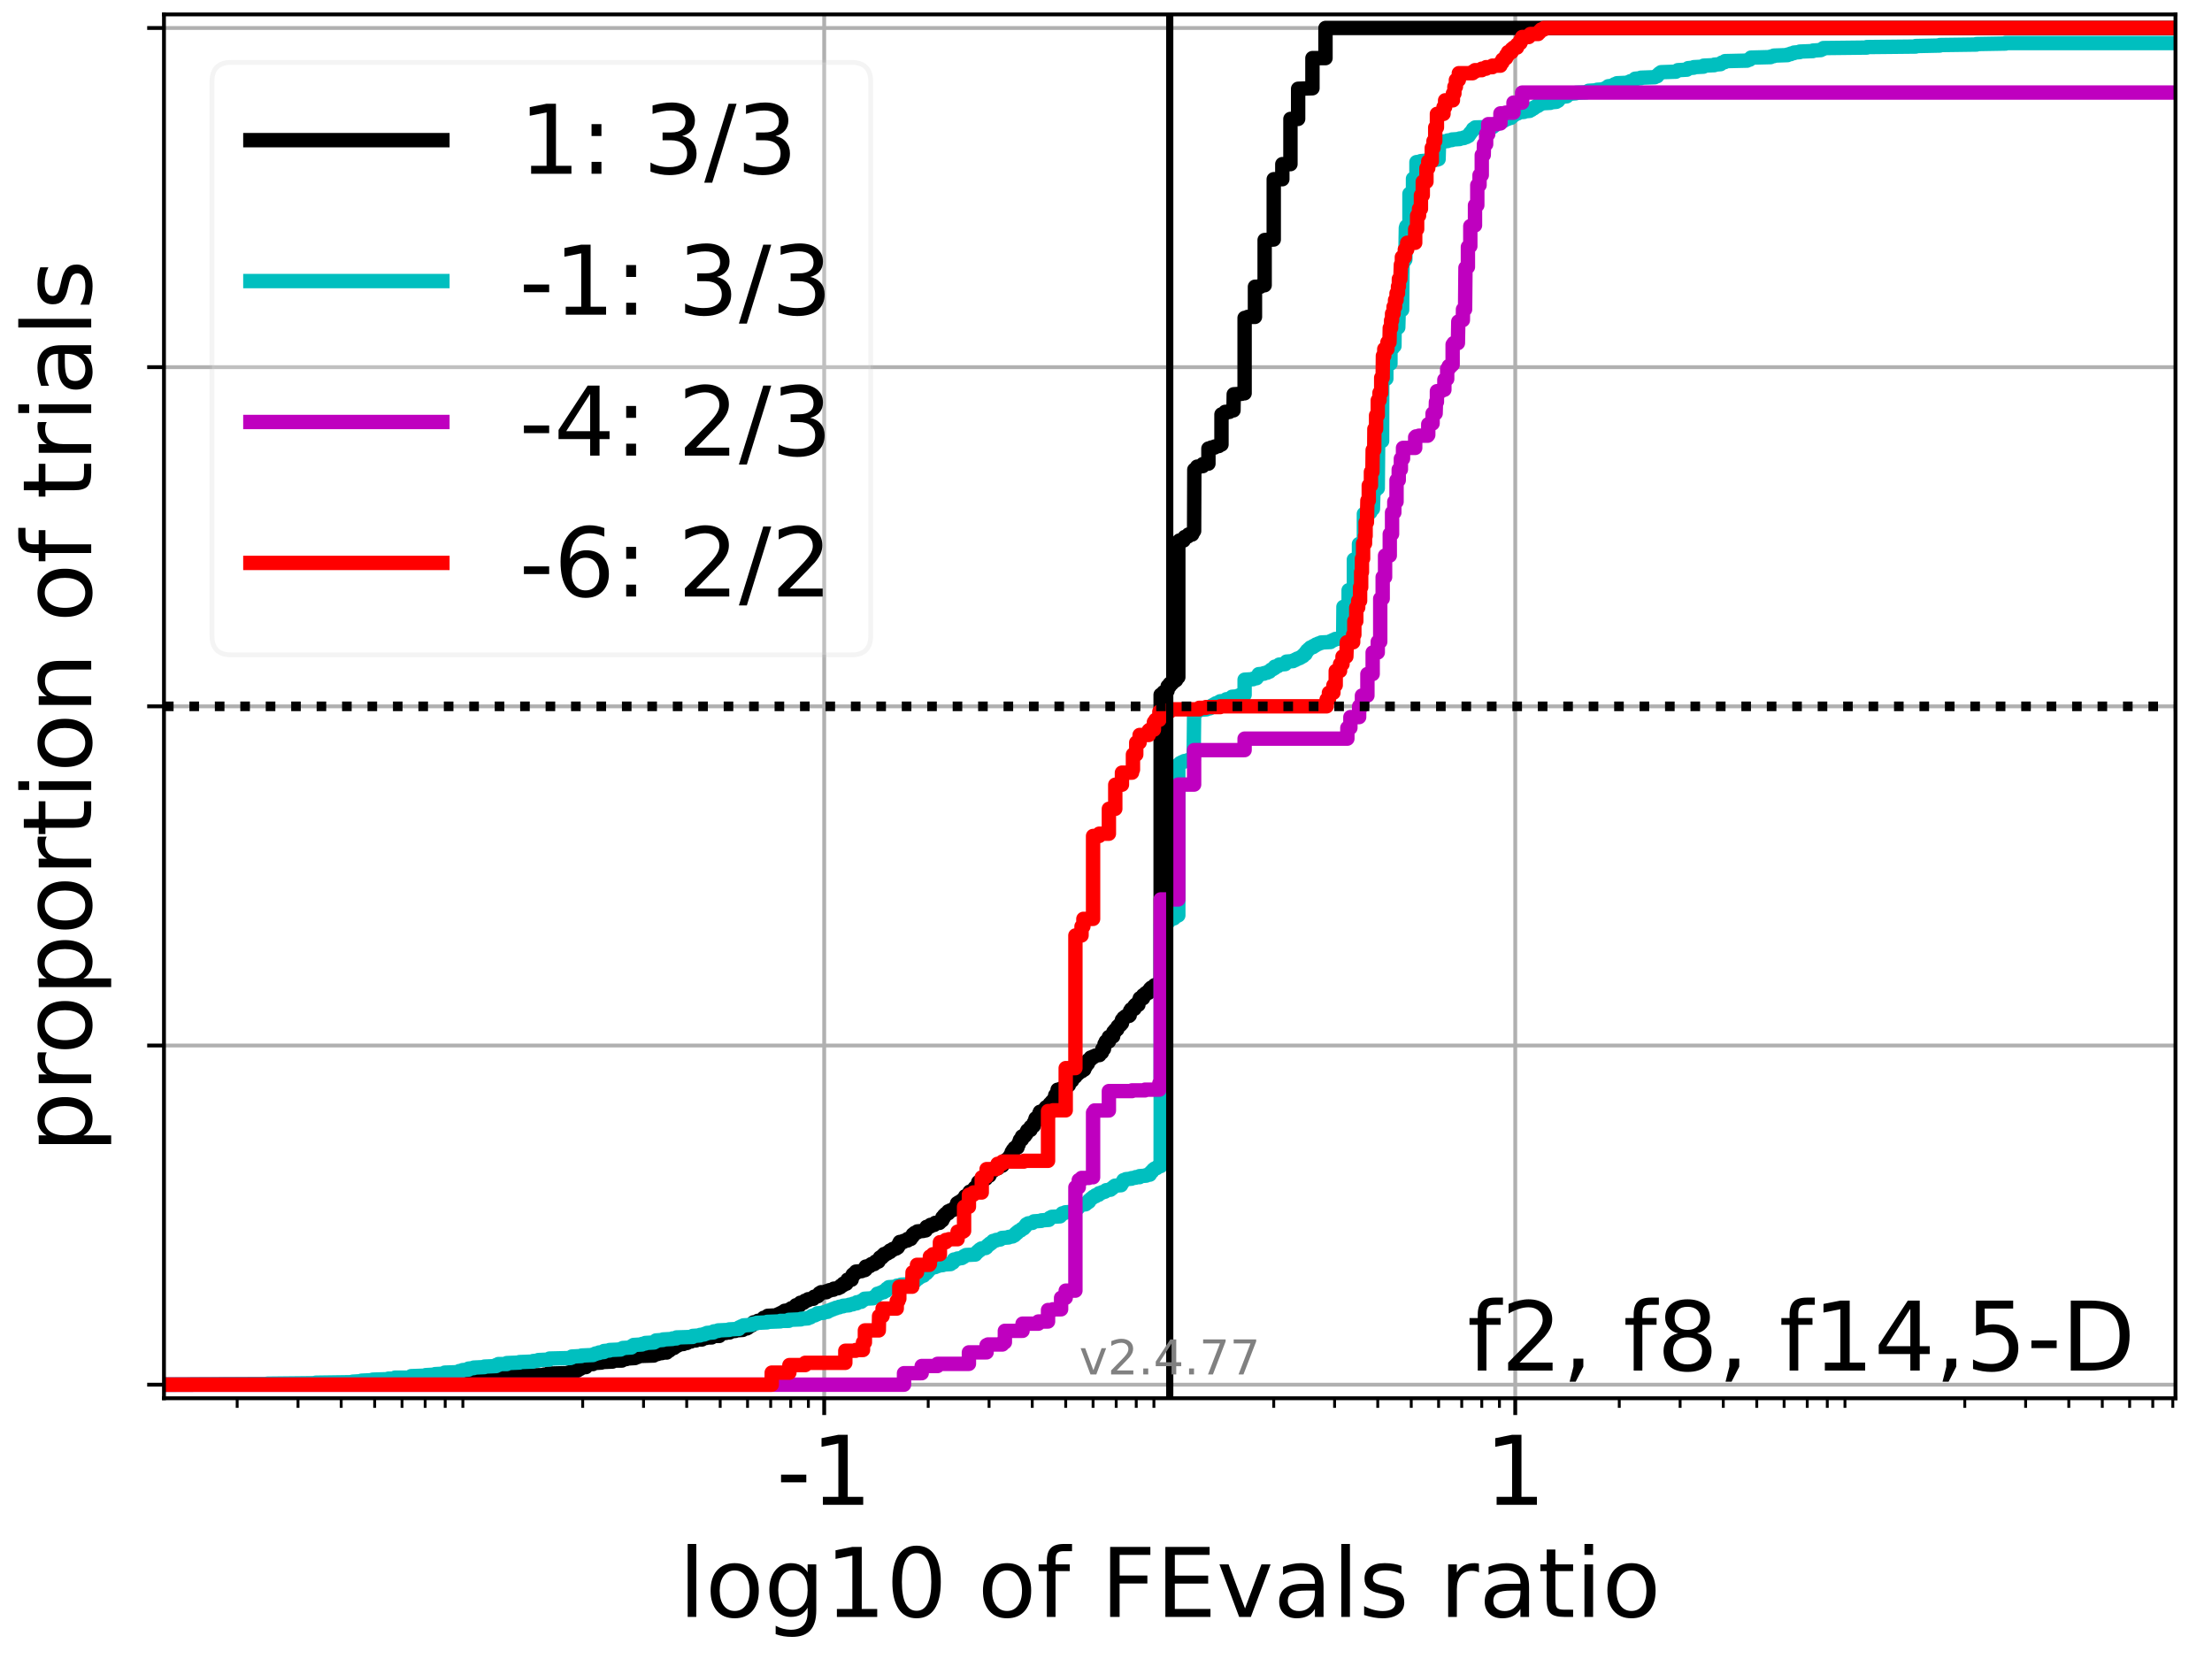 <?xml version="1.0" encoding="utf-8" standalone="no"?>
<!DOCTYPE svg PUBLIC "-//W3C//DTD SVG 1.1//EN"
  "http://www.w3.org/Graphics/SVG/1.1/DTD/svg11.dtd">
<!-- Created with matplotlib (https://matplotlib.org/) -->
<svg height="345.6pt" version="1.1" viewBox="0 0 460.8 345.6" width="460.8pt" xmlns="http://www.w3.org/2000/svg" xmlns:xlink="http://www.w3.org/1999/xlink">
 <defs>
  <style type="text/css">*{stroke-linecap:butt;stroke-linejoin:round;}</style>
 </defs>
 <g id="figure_1">
  <g id="patch_1">
   <path d="M 0 345.6 
L 460.8 345.6 
L 460.8 0 
L 0 0 
z
" style="fill:#ffffff;"/>
  </g>
  <g id="axes_1">
   <g id="patch_2">
    <path d="M 34.16 291.28 
L 453.192 291.28 
L 453.192 3 
L 34.16 3 
z
" style="fill:#ffffff;"/>
   </g>
   <g id="matplotlib.axis_1">
    <g id="xtick_1">
     <g id="line2d_1">
      <path clip-path="url(#pbb72db564d)" d="M 171.697 291.28 
L 171.697 3 
" style="fill:none;stroke:#b0b0b0;stroke-linecap:square;stroke-width:0.8;"/>
     </g>
     <g id="line2d_2">
      <defs>
       <path d="M 0 0 
L 0 3.5 
" id="mb85e22994a" style="stroke:#000000;stroke-width:0.8;"/>
      </defs>
      <g>
       <use style="stroke:#000000;stroke-width:0.8;" x="171.697" xlink:href="#mb85e22994a" y="291.28"/>
      </g>
     </g>
     <g id="text_1">
      <!-- -1 -->
      <g transform="translate(161.727 313.477)scale(0.2 -0.2)">
       <defs>
        <path d="M 4.891 31.391 
L 31.203 31.391 
L 31.203 23.391 
L 4.891 23.391 
z
" id="DejaVuSans-45"/>
        <path d="M 12.406 8.297 
L 28.516 8.297 
L 28.516 63.922 
L 10.984 60.406 
L 10.984 69.391 
L 28.422 72.906 
L 38.281 72.906 
L 38.281 8.297 
L 54.391 8.297 
L 54.391 0 
L 12.406 0 
z
" id="DejaVuSans-49"/>
       </defs>
       <use xlink:href="#DejaVuSans-45"/>
       <use x="36.084" xlink:href="#DejaVuSans-49"/>
      </g>
     </g>
    </g>
    <g id="xtick_2">
     <g id="line2d_3">
      <path clip-path="url(#pbb72db564d)" d="M 315.655 291.28 
L 315.655 3 
" style="fill:none;stroke:#b0b0b0;stroke-linecap:square;stroke-width:0.8;"/>
     </g>
     <g id="line2d_4">
      <g>
       <use style="stroke:#000000;stroke-width:0.8;" x="315.655" xlink:href="#mb85e22994a" y="291.28"/>
      </g>
     </g>
     <g id="text_2">
      <!-- 1 -->
      <g transform="translate(309.292 313.477)scale(0.2 -0.2)">
       <use xlink:href="#DejaVuSans-49"/>
      </g>
     </g>
    </g>
    <g id="xtick_3">
     <g id="line2d_5">
      <defs>
       <path d="M 0 0 
L 0 2 
" id="m64543056dd" style="stroke:#000000;stroke-width:0.6;"/>
      </defs>
      <g>
       <use style="stroke:#000000;stroke-width:0.6;" x="49.407" xlink:href="#m64543056dd" y="291.28"/>
      </g>
     </g>
    </g>
    <g id="xtick_4">
     <g id="line2d_6">
      <g>
       <use style="stroke:#000000;stroke-width:0.6;" x="62.082" xlink:href="#m64543056dd" y="291.28"/>
      </g>
     </g>
    </g>
    <g id="xtick_5">
     <g id="line2d_7">
      <g>
       <use style="stroke:#000000;stroke-width:0.6;" x="71.075" xlink:href="#m64543056dd" y="291.28"/>
      </g>
     </g>
    </g>
    <g id="xtick_6">
     <g id="line2d_8">
      <g>
       <use style="stroke:#000000;stroke-width:0.6;" x="78.05" xlink:href="#m64543056dd" y="291.28"/>
      </g>
     </g>
    </g>
    <g id="xtick_7">
     <g id="line2d_9">
      <g>
       <use style="stroke:#000000;stroke-width:0.6;" x="83.75" xlink:href="#m64543056dd" y="291.28"/>
      </g>
     </g>
    </g>
    <g id="xtick_8">
     <g id="line2d_10">
      <g>
       <use style="stroke:#000000;stroke-width:0.6;" x="88.569" xlink:href="#m64543056dd" y="291.28"/>
      </g>
     </g>
    </g>
    <g id="xtick_9">
     <g id="line2d_11">
      <g>
       <use style="stroke:#000000;stroke-width:0.6;" x="92.743" xlink:href="#m64543056dd" y="291.28"/>
      </g>
     </g>
    </g>
    <g id="xtick_10">
     <g id="line2d_12">
      <g>
       <use style="stroke:#000000;stroke-width:0.6;" x="96.425" xlink:href="#m64543056dd" y="291.28"/>
      </g>
     </g>
    </g>
    <g id="xtick_11">
     <g id="line2d_13">
      <g>
       <use style="stroke:#000000;stroke-width:0.6;" x="121.386" xlink:href="#m64543056dd" y="291.28"/>
      </g>
     </g>
    </g>
    <g id="xtick_12">
     <g id="line2d_14">
      <g>
       <use style="stroke:#000000;stroke-width:0.6;" x="134.061" xlink:href="#m64543056dd" y="291.28"/>
      </g>
     </g>
    </g>
    <g id="xtick_13">
     <g id="line2d_15">
      <g>
       <use style="stroke:#000000;stroke-width:0.6;" x="143.054" xlink:href="#m64543056dd" y="291.28"/>
      </g>
     </g>
    </g>
    <g id="xtick_14">
     <g id="line2d_16">
      <g>
       <use style="stroke:#000000;stroke-width:0.6;" x="150.029" xlink:href="#m64543056dd" y="291.28"/>
      </g>
     </g>
    </g>
    <g id="xtick_15">
     <g id="line2d_17">
      <g>
       <use style="stroke:#000000;stroke-width:0.6;" x="155.729" xlink:href="#m64543056dd" y="291.28"/>
      </g>
     </g>
    </g>
    <g id="xtick_16">
     <g id="line2d_18">
      <g>
       <use style="stroke:#000000;stroke-width:0.6;" x="160.547" xlink:href="#m64543056dd" y="291.28"/>
      </g>
     </g>
    </g>
    <g id="xtick_17">
     <g id="line2d_19">
      <g>
       <use style="stroke:#000000;stroke-width:0.6;" x="164.722" xlink:href="#m64543056dd" y="291.28"/>
      </g>
     </g>
    </g>
    <g id="xtick_18">
     <g id="line2d_20">
      <g>
       <use style="stroke:#000000;stroke-width:0.6;" x="168.404" xlink:href="#m64543056dd" y="291.28"/>
      </g>
     </g>
    </g>
    <g id="xtick_19">
     <g id="line2d_21">
      <g>
       <use style="stroke:#000000;stroke-width:0.6;" x="193.365" xlink:href="#m64543056dd" y="291.28"/>
      </g>
     </g>
    </g>
    <g id="xtick_20">
     <g id="line2d_22">
      <g>
       <use style="stroke:#000000;stroke-width:0.6;" x="206.04" xlink:href="#m64543056dd" y="291.28"/>
      </g>
     </g>
    </g>
    <g id="xtick_21">
     <g id="line2d_23">
      <g>
       <use style="stroke:#000000;stroke-width:0.6;" x="215.033" xlink:href="#m64543056dd" y="291.28"/>
      </g>
     </g>
    </g>
    <g id="xtick_22">
     <g id="line2d_24">
      <g>
       <use style="stroke:#000000;stroke-width:0.6;" x="222.008" xlink:href="#m64543056dd" y="291.28"/>
      </g>
     </g>
    </g>
    <g id="xtick_23">
     <g id="line2d_25">
      <g>
       <use style="stroke:#000000;stroke-width:0.6;" x="227.708" xlink:href="#m64543056dd" y="291.28"/>
      </g>
     </g>
    </g>
    <g id="xtick_24">
     <g id="line2d_26">
      <g>
       <use style="stroke:#000000;stroke-width:0.6;" x="232.526" xlink:href="#m64543056dd" y="291.28"/>
      </g>
     </g>
    </g>
    <g id="xtick_25">
     <g id="line2d_27">
      <g>
       <use style="stroke:#000000;stroke-width:0.6;" x="236.701" xlink:href="#m64543056dd" y="291.28"/>
      </g>
     </g>
    </g>
    <g id="xtick_26">
     <g id="line2d_28">
      <g>
       <use style="stroke:#000000;stroke-width:0.6;" x="240.382" xlink:href="#m64543056dd" y="291.28"/>
      </g>
     </g>
    </g>
    <g id="xtick_27">
     <g id="line2d_29">
      <g>
       <use style="stroke:#000000;stroke-width:0.6;" x="265.344" xlink:href="#m64543056dd" y="291.28"/>
      </g>
     </g>
    </g>
    <g id="xtick_28">
     <g id="line2d_30">
      <g>
       <use style="stroke:#000000;stroke-width:0.6;" x="278.019" xlink:href="#m64543056dd" y="291.28"/>
      </g>
     </g>
    </g>
    <g id="xtick_29">
     <g id="line2d_31">
      <g>
       <use style="stroke:#000000;stroke-width:0.6;" x="287.012" xlink:href="#m64543056dd" y="291.28"/>
      </g>
     </g>
    </g>
    <g id="xtick_30">
     <g id="line2d_32">
      <g>
       <use style="stroke:#000000;stroke-width:0.6;" x="293.987" xlink:href="#m64543056dd" y="291.28"/>
      </g>
     </g>
    </g>
    <g id="xtick_31">
     <g id="line2d_33">
      <g>
       <use style="stroke:#000000;stroke-width:0.6;" x="299.686" xlink:href="#m64543056dd" y="291.28"/>
      </g>
     </g>
    </g>
    <g id="xtick_32">
     <g id="line2d_34">
      <g>
       <use style="stroke:#000000;stroke-width:0.6;" x="304.505" xlink:href="#m64543056dd" y="291.28"/>
      </g>
     </g>
    </g>
    <g id="xtick_33">
     <g id="line2d_35">
      <g>
       <use style="stroke:#000000;stroke-width:0.6;" x="308.679" xlink:href="#m64543056dd" y="291.28"/>
      </g>
     </g>
    </g>
    <g id="xtick_34">
     <g id="line2d_36">
      <g>
       <use style="stroke:#000000;stroke-width:0.6;" x="312.361" xlink:href="#m64543056dd" y="291.28"/>
      </g>
     </g>
    </g>
    <g id="xtick_35">
     <g id="line2d_37">
      <g>
       <use style="stroke:#000000;stroke-width:0.6;" x="337.323" xlink:href="#m64543056dd" y="291.28"/>
      </g>
     </g>
    </g>
    <g id="xtick_36">
     <g id="line2d_38">
      <g>
       <use style="stroke:#000000;stroke-width:0.6;" x="349.998" xlink:href="#m64543056dd" y="291.28"/>
      </g>
     </g>
    </g>
    <g id="xtick_37">
     <g id="line2d_39">
      <g>
       <use style="stroke:#000000;stroke-width:0.6;" x="358.99" xlink:href="#m64543056dd" y="291.28"/>
      </g>
     </g>
    </g>
    <g id="xtick_38">
     <g id="line2d_40">
      <g>
       <use style="stroke:#000000;stroke-width:0.6;" x="365.966" xlink:href="#m64543056dd" y="291.28"/>
      </g>
     </g>
    </g>
    <g id="xtick_39">
     <g id="line2d_41">
      <g>
       <use style="stroke:#000000;stroke-width:0.6;" x="371.665" xlink:href="#m64543056dd" y="291.28"/>
      </g>
     </g>
    </g>
    <g id="xtick_40">
     <g id="line2d_42">
      <g>
       <use style="stroke:#000000;stroke-width:0.6;" x="376.484" xlink:href="#m64543056dd" y="291.28"/>
      </g>
     </g>
    </g>
    <g id="xtick_41">
     <g id="line2d_43">
      <g>
       <use style="stroke:#000000;stroke-width:0.6;" x="380.658" xlink:href="#m64543056dd" y="291.28"/>
      </g>
     </g>
    </g>
    <g id="xtick_42">
     <g id="line2d_44">
      <g>
       <use style="stroke:#000000;stroke-width:0.6;" x="384.34" xlink:href="#m64543056dd" y="291.28"/>
      </g>
     </g>
    </g>
    <g id="xtick_43">
     <g id="line2d_45">
      <g>
       <use style="stroke:#000000;stroke-width:0.6;" x="409.302" xlink:href="#m64543056dd" y="291.28"/>
      </g>
     </g>
    </g>
    <g id="xtick_44">
     <g id="line2d_46">
      <g>
       <use style="stroke:#000000;stroke-width:0.6;" x="421.976" xlink:href="#m64543056dd" y="291.28"/>
      </g>
     </g>
    </g>
    <g id="xtick_45">
     <g id="line2d_47">
      <g>
       <use style="stroke:#000000;stroke-width:0.6;" x="430.969" xlink:href="#m64543056dd" y="291.28"/>
      </g>
     </g>
    </g>
    <g id="xtick_46">
     <g id="line2d_48">
      <g>
       <use style="stroke:#000000;stroke-width:0.6;" x="437.945" xlink:href="#m64543056dd" y="291.28"/>
      </g>
     </g>
    </g>
    <g id="xtick_47">
     <g id="line2d_49">
      <g>
       <use style="stroke:#000000;stroke-width:0.6;" x="443.644" xlink:href="#m64543056dd" y="291.28"/>
      </g>
     </g>
    </g>
    <g id="xtick_48">
     <g id="line2d_50">
      <g>
       <use style="stroke:#000000;stroke-width:0.6;" x="448.463" xlink:href="#m64543056dd" y="291.28"/>
      </g>
     </g>
    </g>
    <g id="xtick_49">
     <g id="line2d_51">
      <g>
       <use style="stroke:#000000;stroke-width:0.6;" x="452.637" xlink:href="#m64543056dd" y="291.28"/>
      </g>
     </g>
    </g>
    <g id="text_3">
     <!-- log10 of FEvals ratio -->
     <g transform="translate(141.371 336.833)scale(0.2 -0.2)">
      <defs>
       <path d="M 9.422 75.984 
L 18.406 75.984 
L 18.406 0 
L 9.422 0 
z
" id="DejaVuSans-108"/>
       <path d="M 30.609 48.391 
Q 23.391 48.391 19.188 42.75 
Q 14.984 37.109 14.984 27.297 
Q 14.984 17.484 19.156 11.844 
Q 23.344 6.203 30.609 6.203 
Q 37.797 6.203 41.984 11.859 
Q 46.188 17.531 46.188 27.297 
Q 46.188 37.016 41.984 42.703 
Q 37.797 48.391 30.609 48.391 
z
M 30.609 56 
Q 42.328 56 49.016 48.375 
Q 55.719 40.766 55.719 27.297 
Q 55.719 13.875 49.016 6.219 
Q 42.328 -1.422 30.609 -1.422 
Q 18.844 -1.422 12.172 6.219 
Q 5.516 13.875 5.516 27.297 
Q 5.516 40.766 12.172 48.375 
Q 18.844 56 30.609 56 
z
" id="DejaVuSans-111"/>
       <path d="M 45.406 27.984 
Q 45.406 37.75 41.375 43.109 
Q 37.359 48.484 30.078 48.484 
Q 22.859 48.484 18.828 43.109 
Q 14.797 37.75 14.797 27.984 
Q 14.797 18.266 18.828 12.891 
Q 22.859 7.516 30.078 7.516 
Q 37.359 7.516 41.375 12.891 
Q 45.406 18.266 45.406 27.984 
z
M 54.391 6.781 
Q 54.391 -7.172 48.188 -13.984 
Q 42 -20.797 29.203 -20.797 
Q 24.469 -20.797 20.266 -20.094 
Q 16.062 -19.391 12.109 -17.922 
L 12.109 -9.188 
Q 16.062 -11.328 19.922 -12.344 
Q 23.781 -13.375 27.781 -13.375 
Q 36.625 -13.375 41.016 -8.766 
Q 45.406 -4.156 45.406 5.172 
L 45.406 9.625 
Q 42.625 4.781 38.281 2.391 
Q 33.938 0 27.875 0 
Q 17.828 0 11.672 7.656 
Q 5.516 15.328 5.516 27.984 
Q 5.516 40.672 11.672 48.328 
Q 17.828 56 27.875 56 
Q 33.938 56 38.281 53.609 
Q 42.625 51.219 45.406 46.391 
L 45.406 54.688 
L 54.391 54.688 
z
" id="DejaVuSans-103"/>
       <path d="M 31.781 66.406 
Q 24.172 66.406 20.328 58.906 
Q 16.5 51.422 16.5 36.375 
Q 16.5 21.391 20.328 13.891 
Q 24.172 6.391 31.781 6.391 
Q 39.453 6.391 43.281 13.891 
Q 47.125 21.391 47.125 36.375 
Q 47.125 51.422 43.281 58.906 
Q 39.453 66.406 31.781 66.406 
z
M 31.781 74.219 
Q 44.047 74.219 50.516 64.516 
Q 56.984 54.828 56.984 36.375 
Q 56.984 17.969 50.516 8.266 
Q 44.047 -1.422 31.781 -1.422 
Q 19.531 -1.422 13.062 8.266 
Q 6.594 17.969 6.594 36.375 
Q 6.594 54.828 13.062 64.516 
Q 19.531 74.219 31.781 74.219 
z
" id="DejaVuSans-48"/>
       <path id="DejaVuSans-32"/>
       <path d="M 37.109 75.984 
L 37.109 68.5 
L 28.516 68.5 
Q 23.688 68.5 21.797 66.547 
Q 19.922 64.594 19.922 59.516 
L 19.922 54.688 
L 34.719 54.688 
L 34.719 47.703 
L 19.922 47.703 
L 19.922 0 
L 10.891 0 
L 10.891 47.703 
L 2.297 47.703 
L 2.297 54.688 
L 10.891 54.688 
L 10.891 58.5 
Q 10.891 67.625 15.141 71.797 
Q 19.391 75.984 28.609 75.984 
z
" id="DejaVuSans-102"/>
       <path d="M 9.812 72.906 
L 51.703 72.906 
L 51.703 64.594 
L 19.672 64.594 
L 19.672 43.109 
L 48.578 43.109 
L 48.578 34.812 
L 19.672 34.812 
L 19.672 0 
L 9.812 0 
z
" id="DejaVuSans-70"/>
       <path d="M 9.812 72.906 
L 55.906 72.906 
L 55.906 64.594 
L 19.672 64.594 
L 19.672 43.016 
L 54.391 43.016 
L 54.391 34.719 
L 19.672 34.719 
L 19.672 8.297 
L 56.781 8.297 
L 56.781 0 
L 9.812 0 
z
" id="DejaVuSans-69"/>
       <path d="M 2.984 54.688 
L 12.5 54.688 
L 29.594 8.797 
L 46.688 54.688 
L 56.203 54.688 
L 35.688 0 
L 23.484 0 
z
" id="DejaVuSans-118"/>
       <path d="M 34.281 27.484 
Q 23.391 27.484 19.188 25 
Q 14.984 22.516 14.984 16.5 
Q 14.984 11.719 18.141 8.906 
Q 21.297 6.109 26.703 6.109 
Q 34.188 6.109 38.703 11.406 
Q 43.219 16.703 43.219 25.484 
L 43.219 27.484 
z
M 52.203 31.203 
L 52.203 0 
L 43.219 0 
L 43.219 8.297 
Q 40.141 3.328 35.547 0.953 
Q 30.953 -1.422 24.312 -1.422 
Q 15.922 -1.422 10.953 3.297 
Q 6 8.016 6 15.922 
Q 6 25.141 12.172 29.828 
Q 18.359 34.516 30.609 34.516 
L 43.219 34.516 
L 43.219 35.406 
Q 43.219 41.609 39.141 45 
Q 35.062 48.391 27.688 48.391 
Q 23 48.391 18.547 47.266 
Q 14.109 46.141 10.016 43.891 
L 10.016 52.203 
Q 14.938 54.109 19.578 55.047 
Q 24.219 56 28.609 56 
Q 40.484 56 46.344 49.844 
Q 52.203 43.703 52.203 31.203 
z
" id="DejaVuSans-97"/>
       <path d="M 44.281 53.078 
L 44.281 44.578 
Q 40.484 46.531 36.375 47.5 
Q 32.281 48.484 27.875 48.484 
Q 21.188 48.484 17.844 46.438 
Q 14.5 44.391 14.5 40.281 
Q 14.5 37.156 16.891 35.375 
Q 19.281 33.594 26.516 31.984 
L 29.594 31.297 
Q 39.156 29.25 43.188 25.516 
Q 47.219 21.781 47.219 15.094 
Q 47.219 7.469 41.188 3.016 
Q 35.156 -1.422 24.609 -1.422 
Q 20.219 -1.422 15.453 -0.562 
Q 10.688 0.297 5.422 2 
L 5.422 11.281 
Q 10.406 8.688 15.234 7.391 
Q 20.062 6.109 24.812 6.109 
Q 31.156 6.109 34.562 8.281 
Q 37.984 10.453 37.984 14.406 
Q 37.984 18.062 35.516 20.016 
Q 33.062 21.969 24.703 23.781 
L 21.578 24.516 
Q 13.234 26.266 9.516 29.906 
Q 5.812 33.547 5.812 39.891 
Q 5.812 47.609 11.281 51.797 
Q 16.75 56 26.812 56 
Q 31.781 56 36.172 55.266 
Q 40.578 54.547 44.281 53.078 
z
" id="DejaVuSans-115"/>
       <path d="M 41.109 46.297 
Q 39.594 47.172 37.812 47.578 
Q 36.031 48 33.891 48 
Q 26.266 48 22.188 43.047 
Q 18.109 38.094 18.109 28.812 
L 18.109 0 
L 9.078 0 
L 9.078 54.688 
L 18.109 54.688 
L 18.109 46.188 
Q 20.953 51.172 25.484 53.578 
Q 30.031 56 36.531 56 
Q 37.453 56 38.578 55.875 
Q 39.703 55.766 41.062 55.516 
z
" id="DejaVuSans-114"/>
       <path d="M 18.312 70.219 
L 18.312 54.688 
L 36.812 54.688 
L 36.812 47.703 
L 18.312 47.703 
L 18.312 18.016 
Q 18.312 11.328 20.141 9.422 
Q 21.969 7.516 27.594 7.516 
L 36.812 7.516 
L 36.812 0 
L 27.594 0 
Q 17.188 0 13.234 3.875 
Q 9.281 7.766 9.281 18.016 
L 9.281 47.703 
L 2.688 47.703 
L 2.688 54.688 
L 9.281 54.688 
L 9.281 70.219 
z
" id="DejaVuSans-116"/>
       <path d="M 9.422 54.688 
L 18.406 54.688 
L 18.406 0 
L 9.422 0 
z
M 9.422 75.984 
L 18.406 75.984 
L 18.406 64.594 
L 9.422 64.594 
z
" id="DejaVuSans-105"/>
      </defs>
      <use xlink:href="#DejaVuSans-108"/>
      <use x="27.783" xlink:href="#DejaVuSans-111"/>
      <use x="88.965" xlink:href="#DejaVuSans-103"/>
      <use x="152.441" xlink:href="#DejaVuSans-49"/>
      <use x="216.064" xlink:href="#DejaVuSans-48"/>
      <use x="279.688" xlink:href="#DejaVuSans-32"/>
      <use x="311.475" xlink:href="#DejaVuSans-111"/>
      <use x="372.656" xlink:href="#DejaVuSans-102"/>
      <use x="407.861" xlink:href="#DejaVuSans-32"/>
      <use x="439.648" xlink:href="#DejaVuSans-70"/>
      <use x="497.168" xlink:href="#DejaVuSans-69"/>
      <use x="560.352" xlink:href="#DejaVuSans-118"/>
      <use x="619.531" xlink:href="#DejaVuSans-97"/>
      <use x="680.811" xlink:href="#DejaVuSans-108"/>
      <use x="708.594" xlink:href="#DejaVuSans-115"/>
      <use x="760.693" xlink:href="#DejaVuSans-32"/>
      <use x="792.48" xlink:href="#DejaVuSans-114"/>
      <use x="833.594" xlink:href="#DejaVuSans-97"/>
      <use x="894.873" xlink:href="#DejaVuSans-116"/>
      <use x="934.082" xlink:href="#DejaVuSans-105"/>
      <use x="961.865" xlink:href="#DejaVuSans-111"/>
     </g>
    </g>
   </g>
   <g id="matplotlib.axis_2">
    <g id="ytick_1">
     <g id="line2d_52">
      <path clip-path="url(#pbb72db564d)" d="M 34.16 288.454 
L 453.192 288.454 
" style="fill:none;stroke:#b0b0b0;stroke-linecap:square;stroke-width:0.8;"/>
     </g>
     <g id="line2d_53">
      <defs>
       <path d="M 0 0 
L -3.5 0 
" id="m911ab5f665" style="stroke:#000000;stroke-width:0.8;"/>
      </defs>
      <g>
       <use style="stroke:#000000;stroke-width:0.8;" x="34.16" xlink:href="#m911ab5f665" y="288.454"/>
      </g>
     </g>
    </g>
    <g id="ytick_2">
     <g id="line2d_54">
      <path clip-path="url(#pbb72db564d)" d="M 34.16 217.797 
L 453.192 217.797 
" style="fill:none;stroke:#b0b0b0;stroke-linecap:square;stroke-width:0.8;"/>
     </g>
     <g id="line2d_55">
      <g>
       <use style="stroke:#000000;stroke-width:0.8;" x="34.16" xlink:href="#m911ab5f665" y="217.797"/>
      </g>
     </g>
    </g>
    <g id="ytick_3">
     <g id="line2d_56">
      <path clip-path="url(#pbb72db564d)" d="M 34.16 147.14 
L 453.192 147.14 
" style="fill:none;stroke:#b0b0b0;stroke-linecap:square;stroke-width:0.8;"/>
     </g>
     <g id="line2d_57">
      <g>
       <use style="stroke:#000000;stroke-width:0.8;" x="34.16" xlink:href="#m911ab5f665" y="147.14"/>
      </g>
     </g>
    </g>
    <g id="ytick_4">
     <g id="line2d_58">
      <path clip-path="url(#pbb72db564d)" d="M 34.16 76.483 
L 453.192 76.483 
" style="fill:none;stroke:#b0b0b0;stroke-linecap:square;stroke-width:0.8;"/>
     </g>
     <g id="line2d_59">
      <g>
       <use style="stroke:#000000;stroke-width:0.8;" x="34.16" xlink:href="#m911ab5f665" y="76.483"/>
      </g>
     </g>
    </g>
    <g id="ytick_5">
     <g id="line2d_60">
      <path clip-path="url(#pbb72db564d)" d="M 34.16 5.826 
L 453.192 5.826 
" style="fill:none;stroke:#b0b0b0;stroke-linecap:square;stroke-width:0.8;"/>
     </g>
     <g id="line2d_61">
      <g>
       <use style="stroke:#000000;stroke-width:0.8;" x="34.16" xlink:href="#m911ab5f665" y="5.826"/>
      </g>
     </g>
    </g>
    <g id="text_4">
     <!-- proportion of trials -->
     <g transform="translate(19.001 240.146)rotate(-90)scale(0.2 -0.2)">
      <defs>
       <path d="M 18.109 8.203 
L 18.109 -20.797 
L 9.078 -20.797 
L 9.078 54.688 
L 18.109 54.688 
L 18.109 46.391 
Q 20.953 51.266 25.266 53.625 
Q 29.594 56 35.594 56 
Q 45.562 56 51.781 48.094 
Q 58.016 40.188 58.016 27.297 
Q 58.016 14.406 51.781 6.484 
Q 45.562 -1.422 35.594 -1.422 
Q 29.594 -1.422 25.266 0.953 
Q 20.953 3.328 18.109 8.203 
z
M 48.688 27.297 
Q 48.688 37.203 44.609 42.844 
Q 40.531 48.484 33.406 48.484 
Q 26.266 48.484 22.188 42.844 
Q 18.109 37.203 18.109 27.297 
Q 18.109 17.391 22.188 11.75 
Q 26.266 6.109 33.406 6.109 
Q 40.531 6.109 44.609 11.75 
Q 48.688 17.391 48.688 27.297 
z
" id="DejaVuSans-112"/>
       <path d="M 54.891 33.016 
L 54.891 0 
L 45.906 0 
L 45.906 32.719 
Q 45.906 40.484 42.875 44.328 
Q 39.844 48.188 33.797 48.188 
Q 26.516 48.188 22.312 43.547 
Q 18.109 38.922 18.109 30.906 
L 18.109 0 
L 9.078 0 
L 9.078 54.688 
L 18.109 54.688 
L 18.109 46.188 
Q 21.344 51.125 25.703 53.562 
Q 30.078 56 35.797 56 
Q 45.219 56 50.047 50.172 
Q 54.891 44.344 54.891 33.016 
z
" id="DejaVuSans-110"/>
      </defs>
      <use xlink:href="#DejaVuSans-112"/>
      <use x="63.477" xlink:href="#DejaVuSans-114"/>
      <use x="102.34" xlink:href="#DejaVuSans-111"/>
      <use x="163.521" xlink:href="#DejaVuSans-112"/>
      <use x="226.998" xlink:href="#DejaVuSans-111"/>
      <use x="288.18" xlink:href="#DejaVuSans-114"/>
      <use x="329.293" xlink:href="#DejaVuSans-116"/>
      <use x="368.502" xlink:href="#DejaVuSans-105"/>
      <use x="396.285" xlink:href="#DejaVuSans-111"/>
      <use x="457.467" xlink:href="#DejaVuSans-110"/>
      <use x="520.846" xlink:href="#DejaVuSans-32"/>
      <use x="552.633" xlink:href="#DejaVuSans-111"/>
      <use x="613.814" xlink:href="#DejaVuSans-102"/>
      <use x="649.02" xlink:href="#DejaVuSans-32"/>
      <use x="680.807" xlink:href="#DejaVuSans-116"/>
      <use x="720.016" xlink:href="#DejaVuSans-114"/>
      <use x="761.129" xlink:href="#DejaVuSans-105"/>
      <use x="788.912" xlink:href="#DejaVuSans-97"/>
      <use x="850.191" xlink:href="#DejaVuSans-108"/>
      <use x="877.975" xlink:href="#DejaVuSans-115"/>
     </g>
    </g>
   </g>
   <g id="line2d_62">
    <path clip-path="url(#pbb72db564d)" d="M 34.16 288.454 
L 84.99 288.349 
L 84.99 288.14 
L 87.71 288.14 
L 87.71 288.035 
L 87.71 287.93 
L 94.686 287.826 
L 94.686 287.721 
L 100.385 287.721 
L 100.385 287.616 
L 100.385 287.512 
L 103.618 287.512 
L 103.618 287.407 
L 103.679 286.988 
L 106.338 286.988 
L 106.338 286.884 
L 106.338 286.779 
L 108.048 286.674 
L 108.048 286.57 
L 113.313 286.465 
L 113.313 286.36 
L 114.197 286.36 
L 114.197 286.256 
L 114.197 286.151 
L 118.371 286.046 
L 118.371 285.941 
L 119.012 285.941 
L 119.012 285.837 
L 119.012 285.732 
L 119.601 285.627 
L 119.601 285.523 
L 120.266 285.523 
L 120.266 285.418 
L 120.266 285.209 
L 120.795 285.209 
L 120.795 285.104 
L 120.795 284.999 
L 121.172 284.999 
L 121.172 284.895 
L 121.172 284.79 
L 122.053 284.79 
L 122.053 284.685 
L 122.053 284.476 
L 122.306 284.476 
L 122.306 284.371 
L 122.306 284.162 
L 123.515 284.162 
L 123.515 284.057 
L 123.515 283.953 
L 125.285 283.848 
L 125.285 283.743 
L 127.607 283.639 
L 127.607 283.429 
L 129.556 283.429 
L 129.556 283.325 
L 129.556 283.22 
L 130.49 283.115 
L 130.49 283.011 
L 132.276 282.906 
L 132.276 282.697 
L 132.824 282.697 
L 132.824 282.592 
L 132.824 282.487 
L 136.19 282.382 
L 136.19 282.173 
L 136.998 282.068 
L 136.998 281.964 
L 137.96 281.859 
L 137.96 281.754 
L 138.893 281.754 
L 138.893 281.65 
L 138.893 281.44 
L 139.483 281.336 
L 139.483 281.022 
L 139.8 281.022 
L 139.8 280.917 
L 139.8 280.812 
L 140.386 280.812 
L 140.386 280.708 
L 140.386 280.603 
L 140.68 280.603 
L 140.68 280.498 
L 140.68 280.289 
L 141.232 280.289 
L 141.232 280.184 
L 141.232 280.08 
L 142.37 279.975 
L 142.463 279.766 
L 143.106 279.766 
L 143.106 279.661 
L 143.106 279.556 
L 143.952 279.452 
L 143.952 279.242 
L 144.951 279.242 
L 144.951 279.137 
L 144.951 279.033 
L 146.235 279.033 
L 146.235 278.928 
L 146.235 278.823 
L 147.115 278.719 
L 147.115 278.719 
L 147.115 278.614 
L 148.245 278.614 
L 148.245 278.509 
L 148.245 278.3 
L 149.835 278.3 
L 149.835 278.195 
L 149.835 278.091 
L 150.001 278.091 
L 150.001 277.986 
L 150.081 277.777 
L 151.224 277.672 
L 151.224 277.567 
L 152.009 277.567 
L 152.009 277.463 
L 152.009 277.358 
L 153.183 277.253 
L 153.183 277.149 
L 154.729 277.044 
L 154.729 276.835 
L 155.589 276.73 
L 155.589 276.625 
L 155.781 276.625 
L 155.781 276.521 
L 155.781 276.416 
L 156.071 276.416 
L 156.071 276.311 
L 156.071 276.102 
L 156.627 276.102 
L 156.627 275.997 
L 156.627 275.893 
L 156.81 275.788 
L 156.81 275.683 
L 156.977 275.683 
L 156.977 275.578 
L 156.977 275.474 
L 157.858 275.474 
L 157.858 275.369 
L 157.858 275.16 
L 158.763 275.055 
L 158.763 274.846 
L 159.074 274.846 
L 159.074 274.741 
L 159.074 274.532 
L 159.921 274.427 
L 159.921 274.113 
L 161.945 274.008 
L 162.054 273.799 
L 162.509 273.799 
L 162.509 273.694 
L 162.509 273.59 
L 162.937 273.485 
L 162.937 273.38 
L 163.412 273.38 
L 163.412 273.276 
L 163.443 273.066 
L 164.29 272.962 
L 164.29 272.857 
L 164.832 272.857 
L 164.832 272.752 
L 164.832 272.543 
L 165.738 272.438 
L 165.803 271.915 
L 166.619 271.915 
L 166.619 271.81 
L 166.716 271.391 
L 167.404 271.391 
L 167.404 271.287 
L 167.404 271.182 
L 167.67 271.182 
L 167.67 271.077 
L 167.67 270.973 
L 168.333 270.868 
L 168.333 270.659 
L 169.436 270.554 
L 169.436 270.345 
L 169.593 270.345 
L 169.593 270.24 
L 169.593 270.135 
L 170.359 270.031 
L 170.439 269.717 
L 170.697 269.717 
L 170.697 269.612 
L 170.697 269.403 
L 171.053 269.403 
L 171.053 269.298 
L 171.053 269.193 
L 172.173 269.193 
L 172.173 269.089 
L 172.173 268.984 
L 172.774 268.879 
L 172.774 268.774 
L 173.621 268.67 
L 173.677 268.46 
L 174.613 268.356 
L 174.613 268.251 
L 175.066 268.146 
L 175.149 267.832 
L 175.662 267.728 
L 175.662 267.414 
L 176.321 267.414 
L 176.321 267.309 
L 176.412 267.1 
L 176.508 267.1 
L 176.508 266.995 
L 176.568 266.576 
L 177.414 266.576 
L 177.414 266.472 
L 177.475 265.948 
L 177.625 265.948 
L 177.625 265.844 
L 177.625 265.529 
L 177.869 265.529 
L 177.869 265.425 
L 177.869 265.32 
L 178.295 265.215 
L 178.295 264.901 
L 179.503 264.797 
L 179.503 264.692 
L 180.173 264.587 
L 180.173 264.483 
L 180.313 264.483 
L 180.313 264.378 
L 180.345 263.855 
L 181.215 263.75 
L 181.215 263.541 
L 181.528 263.436 
L 181.528 263.331 
L 182.111 263.331 
L 182.111 263.227 
L 182.111 263.122 
L 182.39 263.122 
L 182.39 263.017 
L 182.39 262.808 
L 183.003 262.808 
L 183.003 262.703 
L 183.033 262.389 
L 183.255 262.389 
L 183.255 262.285 
L 183.297 261.97 
L 183.727 261.97 
L 183.727 261.866 
L 183.727 261.761 
L 183.849 261.761 
L 183.849 261.656 
L 183.849 261.552 
L 184.177 261.552 
L 184.177 261.447 
L 184.177 261.238 
L 184.844 261.133 
L 184.864 260.924 
L 185.405 260.819 
L 185.405 260.505 
L 185.975 260.4 
L 185.975 260.191 
L 186.704 260.086 
L 186.704 259.877 
L 187.021 259.877 
L 187.021 259.772 
L 187.021 259.458 
L 187.285 259.458 
L 187.285 259.354 
L 187.32 258.935 
L 187.43 258.935 
L 187.43 258.83 
L 187.43 258.726 
L 188.191 258.726 
L 188.191 258.621 
L 188.191 258.516 
L 189.072 258.411 
L 189.072 258.097 
L 189.732 258.097 
L 189.732 257.993 
L 189.774 257.783 
L 190.009 257.679 
L 190.009 257.574 
L 190.128 257.574 
L 190.128 257.469 
L 190.15 257.155 
L 190.544 257.051 
L 190.544 256.841 
L 191.104 256.737 
L 191.104 256.527 
L 192.357 256.423 
L 192.357 256.318 
L 192.848 256.318 
L 192.848 256.213 
L 192.951 256.004 
L 193.02 256.004 
L 193.02 255.899 
L 193.02 255.585 
L 193.837 255.481 
L 193.837 255.166 
L 194.626 255.166 
L 194.626 255.062 
L 194.626 254.957 
L 194.819 254.957 
L 194.819 254.852 
L 194.819 254.748 
L 195.708 254.748 
L 195.708 254.643 
L 195.708 254.538 
L 195.923 254.538 
L 195.923 254.434 
L 195.923 254.329 
L 196.313 254.224 
L 196.313 253.596 
L 196.658 253.596 
L 196.658 253.492 
L 196.658 253.178 
L 196.976 253.073 
L 196.976 252.864 
L 197.539 252.759 
L 197.539 252.34 
L 197.989 252.34 
L 197.989 252.236 
L 197.989 252.131 
L 198.65 252.026 
L 198.65 251.817 
L 199.002 251.817 
L 199.002 251.712 
L 199.105 251.293 
L 199.292 251.293 
L 199.292 251.189 
L 199.378 250.665 
L 199.696 250.665 
L 199.696 250.561 
L 199.696 250.456 
L 200.097 250.351 
L 200.097 250.247 
L 200.34 250.247 
L 200.34 250.142 
L 200.34 250.037 
L 200.682 250.037 
L 200.682 249.933 
L 200.721 249.723 
L 201.059 249.723 
L 201.059 249.619 
L 201.059 249.2 
L 201.713 249.095 
L 201.713 248.991 
L 201.944 248.991 
L 201.944 248.886 
L 201.992 248.258 
L 202.675 248.153 
L 202.675 248.048 
L 202.824 248.048 
L 202.824 247.944 
L 202.898 247.63 
L 203.06 247.63 
L 203.06 247.525 
L 203.06 247.42 
L 203.608 247.316 
L 203.608 247.002 
L 203.779 247.002 
L 203.779 246.897 
L 203.779 246.269 
L 204.356 246.164 
L 204.356 245.955 
L 204.515 245.955 
L 204.515 245.85 
L 204.515 245.641 
L 205.395 245.536 
L 205.469 245.118 
L 205.523 245.118 
L 205.523 245.013 
L 205.523 244.908 
L 206.118 244.908 
L 206.118 244.803 
L 206.182 244.385 
L 206.354 244.28 
L 206.354 244.071 
L 206.831 243.966 
L 206.831 243.547 
L 207.537 243.443 
L 207.537 243.338 
L 207.944 243.338 
L 207.944 243.233 
L 207.944 242.919 
L 208.817 242.815 
L 208.902 242.291 
L 209.333 242.187 
L 209.333 241.977 
L 209.52 241.873 
L 209.52 241.663 
L 210.013 241.559 
L 210.036 241.244 
L 210.214 241.244 
L 210.214 241.14 
L 210.214 241.035 
L 210.425 241.035 
L 210.425 240.93 
L 210.487 240.616 
L 210.664 240.616 
L 210.664 240.512 
L 210.755 239.988 
L 210.95 239.988 
L 210.95 239.884 
L 211.005 239.57 
L 211.288 239.57 
L 211.288 239.465 
L 211.331 239.151 
L 211.967 239.046 
L 212.053 238.418 
L 212.212 238.418 
L 212.212 238.314 
L 212.313 237.895 
L 212.371 237.895 
L 212.371 237.79 
L 212.462 237.476 
L 212.901 237.371 
L 212.901 236.743 
L 213.508 236.639 
L 213.508 236.325 
L 213.807 236.22 
L 213.902 235.697 
L 214.008 235.697 
L 214.008 235.592 
L 214.008 235.487 
L 214.687 235.383 
L 214.687 234.755 
L 215.033 234.755 
L 215.033 234.65 
L 215.033 234.545 
L 215.347 234.545 
L 215.347 234.44 
L 215.347 233.917 
L 215.589 233.917 
L 215.589 233.812 
L 215.664 233.184 
L 215.735 233.184 
L 215.735 233.08 
L 215.735 232.975 
L 216.377 232.87 
L 216.487 232.138 
L 216.495 232.138 
L 216.495 232.033 
L 216.495 231.928 
L 216.636 231.928 
L 216.636 231.824 
L 216.636 231.614 
L 217.376 231.614 
L 217.376 231.51 
L 217.376 231.3 
L 217.639 231.195 
L 217.639 230.986 
L 217.766 230.986 
L 217.766 230.881 
L 217.877 230.672 
L 218.326 230.672 
L 218.326 230.567 
L 218.326 230.463 
L 218.531 230.463 
L 218.531 230.358 
L 218.531 230.149 
L 218.688 230.044 
L 218.688 229.939 
L 219.029 229.939 
L 219.029 229.835 
L 219.066 229.521 
L 219.335 229.521 
L 219.335 229.416 
L 219.437 229.102 
L 219.716 229.102 
L 219.716 228.997 
L 219.818 228.16 
L 219.946 228.16 
L 219.946 228.055 
L 220.033 227.846 
L 220.242 227.846 
L 220.242 227.741 
L 220.318 227.008 
L 220.983 226.904 
L 220.983 226.799 
L 221.577 226.799 
L 221.577 226.694 
L 221.577 226.59 
L 222.008 226.485 
L 222.008 226.171 
L 222.666 226.066 
L 222.727 225.334 
L 222.93 225.334 
L 222.93 225.229 
L 222.93 225.124 
L 223.339 225.124 
L 223.339 225.02 
L 223.398 224.601 
L 223.612 224.496 
L 223.612 224.287 
L 224.026 224.287 
L 224.026 224.182 
L 224.116 223.868 
L 224.492 223.763 
L 224.492 223.449 
L 224.871 223.449 
L 224.871 223.345 
L 224.871 223.135 
L 225.404 223.135 
L 225.404 223.031 
L 225.404 222.821 
L 225.865 222.821 
L 225.865 222.717 
L 225.872 222.193 
L 226.182 222.193 
L 226.182 222.089 
L 226.182 221.879 
L 226.31 221.879 
L 226.31 221.775 
L 226.31 221.67 
L 226.632 221.565 
L 226.632 221.565 
L 226.683 220.832 
L 227.191 220.728 
L 227.207 220.309 
L 227.708 220.309 
L 227.708 220.204 
L 227.708 220.1 
L 228.2 219.995 
L 228.2 219.89 
L 229.047 219.786 
L 229.047 219.576 
L 229.24 219.472 
L 229.24 219.367 
L 229.547 219.262 
L 229.642 218.53 
L 229.976 218.53 
L 229.976 218.425 
L 230.047 217.797 
L 230.095 217.797 
L 230.095 217.692 
L 230.095 217.483 
L 230.266 217.483 
L 230.266 217.378 
L 230.357 216.959 
L 231.001 216.959 
L 231.001 216.855 
L 231.001 216.017 
L 231.882 215.913 
L 231.934 214.971 
L 232.252 214.971 
L 232.252 214.866 
L 232.285 214.552 
L 232.745 214.447 
L 232.841 213.819 
L 233.158 213.714 
L 233.158 213.505 
L 233.447 213.505 
L 233.447 213.4 
L 233.447 213.296 
L 233.721 213.191 
L 233.721 212.458 
L 234.038 212.354 
L 234.038 212.04 
L 234.44 211.935 
L 234.44 211.726 
L 235.227 211.621 
L 235.227 211.516 
L 235.341 211.516 
L 235.341 211.412 
L 235.411 210.574 
L 235.616 210.574 
L 235.616 210.469 
L 235.616 210.26 
L 236.335 210.155 
L 236.335 209.527 
L 236.522 209.527 
L 236.522 209.423 
L 236.522 209.318 
L 237.15 209.318 
L 237.15 209.213 
L 237.241 208.481 
L 237.403 208.481 
L 237.403 208.376 
L 237.436 207.957 
L 238.122 207.957 
L 238.122 207.853 
L 238.122 207.329 
L 238.635 207.225 
L 238.635 206.91 
L 239.275 206.806 
L 239.275 206.387 
L 239.563 206.282 
L 239.593 205.968 
L 239.812 205.968 
L 239.812 205.864 
L 239.812 205.759 
L 240.332 205.759 
L 240.332 205.654 
L 240.332 205.55 
L 240.494 205.55 
L 240.494 205.445 
L 240.525 205.236 
L 241.325 205.236 
L 241.325 205.131 
L 241.325 205.026 
L 241.458 205.026 
L 241.458 204.922 
L 241.519 204.503 
L 241.781 204.398 
L 241.781 144.732 
L 242.286 144.628 
L 242.364 144.209 
L 242.957 144.209 
L 242.957 144.104 
L 243.004 143.895 
L 243.22 143.895 
L 243.22 143.79 
L 243.245 142.953 
L 243.676 142.953 
L 243.676 142.848 
L 243.676 142.43 
L 244.126 142.43 
L 244.126 142.325 
L 244.126 142.011 
L 244.701 141.906 
L 244.701 141.801 
L 245.006 141.697 
L 245.006 141.069 
L 245.463 141.069 
L 245.463 140.964 
L 245.463 112.806 
L 245.693 112.701 
L 245.693 112.597 
L 246.564 112.597 
L 246.564 112.492 
L 246.655 112.178 
L 246.697 112.178 
L 246.697 112.073 
L 246.79 111.864 
L 247.47 111.759 
L 247.47 111.759 
L 247.47 111.655 
L 247.589 111.655 
L 247.589 111.55 
L 247.589 111.341 
L 248.35 111.341 
L 248.35 111.236 
L 248.35 111.026 
L 248.495 111.026 
L 248.495 110.922 
L 248.495 110.817 
L 248.63 110.817 
L 248.63 110.712 
L 248.63 110.608 
L 248.756 110.608 
L 248.756 110.503 
L 248.799 97.837 
L 249.153 97.733 
L 249.153 97.523 
L 249.375 97.523 
L 249.375 97.419 
L 249.375 97.209 
L 250.561 97.104 
L 250.561 96.686 
L 251.736 96.581 
L 251.736 93.441 
L 252.335 93.336 
L 252.335 93.231 
L 253.03 93.231 
L 253.03 93.127 
L 253.03 93.022 
L 253.905 92.917 
L 253.905 92.708 
L 254.456 92.603 
L 254.456 86.323 
L 254.93 86.323 
L 254.93 86.218 
L 254.93 86.113 
L 255.222 86.113 
L 255.222 86.009 
L 255.222 85.799 
L 256.128 85.799 
L 256.128 85.695 
L 256.128 85.59 
L 256.958 85.485 
L 256.958 85.485 
L 257.009 82.136 
L 258.699 82.031 
L 258.699 81.926 
L 259.274 81.926 
L 259.274 81.822 
L 259.274 66.225 
L 259.915 66.225 
L 259.915 66.12 
L 259.915 66.015 
L 261.431 66.015 
L 261.431 65.911 
L 261.431 59.735 
L 262.563 59.735 
L 262.563 59.63 
L 262.563 59.525 
L 263.449 59.421 
L 263.449 50 
L 265.344 49.895 
L 265.344 37.334 
L 267.131 37.334 
L 267.131 37.229 
L 267.131 34.194 
L 268.821 34.194 
L 268.821 34.089 
L 268.821 24.773 
L 270.424 24.773 
L 270.424 24.668 
L 270.424 18.492 
L 273.404 18.387 
L 273.404 12.107 
L 276.124 12.107 
L 276.124 12.002 
L 276.124 5.826 
L 453.192 5.826 
L 453.192 5.826 
" style="fill:none;stroke:#000000;stroke-linecap:square;stroke-width:3;"/>
   </g>
   <g id="line2d_63">
    <path clip-path="url(#pbb72db564d)" style="fill:none;stroke:#000000;stroke-linecap:square;stroke-width:3;"/>
   </g>
   <g id="line2d_64">
    <path clip-path="url(#pbb72db564d)" d="M 34.16 288.454 
L 55.704 288.349 
L 55.704 288.244 
L 65.778 288.14 
L 65.778 288.035 
L 73.476 287.93 
L 73.476 287.826 
L 75.322 287.721 
L 75.322 287.616 
L 77.639 287.512 
L 77.639 287.407 
L 80.914 287.302 
L 80.914 287.198 
L 82.298 287.198 
L 82.298 287.093 
L 82.298 286.988 
L 85.573 286.988 
L 85.573 286.884 
L 85.658 286.674 
L 88.672 286.57 
L 88.672 286.465 
L 90.628 286.36 
L 90.628 286.256 
L 92.633 286.151 
L 92.633 285.941 
L 95.648 285.837 
L 95.648 285.627 
L 96.369 285.523 
L 96.369 285.418 
L 97.603 285.313 
L 97.603 285.104 
L 98.686 284.999 
L 98.686 284.895 
L 100.913 284.79 
L 100.913 284.685 
L 103.345 284.581 
L 103.345 284.371 
L 103.816 284.371 
L 103.816 284.267 
L 103.816 284.162 
L 105.572 284.162 
L 105.572 284.057 
L 105.572 283.953 
L 108.23 283.848 
L 108.23 283.743 
L 111.047 283.639 
L 111.047 283.534 
L 112.148 283.429 
L 112.148 283.325 
L 114.421 283.22 
L 114.464 283.011 
L 118.836 282.906 
L 118.836 282.801 
L 119.123 282.801 
L 119.123 282.697 
L 119.123 282.592 
L 121.152 282.487 
L 121.152 282.382 
L 123.535 282.278 
L 123.535 282.173 
L 124.047 282.068 
L 124.047 281.964 
L 124.78 281.859 
L 124.78 281.754 
L 125.811 281.65 
L 125.811 281.44 
L 126.983 281.336 
L 126.983 281.231 
L 129.277 281.126 
L 129.277 281.022 
L 129.748 280.917 
L 129.748 280.812 
L 131.504 280.708 
L 131.504 280.603 
L 131.642 280.603 
L 131.642 280.498 
L 131.642 280.394 
L 131.99 280.289 
L 131.99 280.184 
L 133.731 280.08 
L 133.731 279.975 
L 134.432 279.87 
L 134.432 279.766 
L 136.258 279.661 
L 136.258 279.556 
L 136.649 279.452 
L 136.649 279.242 
L 138.13 279.137 
L 138.13 279.033 
L 140.086 278.928 
L 140.086 278.823 
L 140.916 278.823 
L 140.916 278.719 
L 140.916 278.614 
L 144.29 278.509 
L 144.29 278.3 
L 145.827 278.195 
L 145.827 278.091 
L 146.719 277.986 
L 146.719 277.881 
L 147.282 277.777 
L 147.282 277.672 
L 148.623 277.567 
L 148.674 277.358 
L 149.596 277.253 
L 149.596 277.149 
L 151.913 277.044 
L 151.913 276.939 
L 153.916 276.835 
L 153.97 276.521 
L 154.416 276.416 
L 154.416 276.311 
L 154.887 276.207 
L 154.887 276.102 
L 156.572 275.997 
L 156.572 275.997 
L 156.643 275.788 
L 157.574 275.683 
L 157.574 275.578 
L 159.8 275.474 
L 159.8 275.369 
L 162.581 275.264 
L 162.581 275.16 
L 164.301 275.16 
L 164.301 275.055 
L 164.301 274.95 
L 166.848 274.846 
L 166.848 274.741 
L 168.294 274.636 
L 168.294 274.532 
L 168.832 274.427 
L 168.832 274.322 
L 169.134 274.218 
L 169.134 274.113 
L 169.755 274.008 
L 169.755 273.904 
L 170.222 273.799 
L 170.278 273.59 
L 171.549 273.485 
L 171.549 273.38 
L 172.409 273.276 
L 172.449 273.066 
L 173.031 272.962 
L 173.031 272.857 
L 173.554 272.752 
L 173.554 272.648 
L 174.124 272.543 
L 174.124 272.438 
L 174.825 272.333 
L 174.825 272.229 
L 175.622 272.124 
L 175.622 272.019 
L 176.883 271.915 
L 176.883 271.81 
L 177.674 271.705 
L 177.674 271.601 
L 178.493 271.496 
L 178.493 271.287 
L 179.414 271.182 
L 179.469 270.973 
L 179.848 270.868 
L 179.848 270.763 
L 180.091 270.659 
L 180.091 270.554 
L 181.885 270.449 
L 181.885 270.345 
L 182.133 270.24 
L 182.133 270.135 
L 182.504 270.031 
L 182.504 269.926 
L 182.713 269.821 
L 182.778 269.507 
L 183.399 269.403 
L 183.399 269.298 
L 184.073 269.193 
L 184.073 268.984 
L 184.648 268.879 
L 184.731 268.46 
L 185.061 268.356 
L 185.148 268.146 
L 186.772 268.042 
L 186.855 267.832 
L 187.72 267.728 
L 187.72 267.623 
L 190.181 267.518 
L 190.281 267.204 
L 190.403 267.1 
L 190.403 266.995 
L 190.652 266.89 
L 190.652 266.786 
L 190.86 266.681 
L 190.898 266.472 
L 191.273 266.367 
L 191.326 266.158 
L 191.725 266.053 
L 191.797 265.844 
L 192.408 265.739 
L 192.46 265.529 
L 192.617 265.425 
L 192.617 265.32 
L 193.03 265.215 
L 193.067 265.006 
L 193.316 264.901 
L 193.365 264.692 
L 193.557 264.587 
L 193.557 264.483 
L 193.799 264.378 
L 193.799 264.273 
L 194.042 264.169 
L 194.042 264.064 
L 194.824 263.959 
L 194.824 263.855 
L 195.361 263.75 
L 195.361 263.645 
L 196.399 263.541 
L 196.399 263.436 
L 198.024 263.331 
L 198.024 263.122 
L 198.516 263.017 
L 198.516 262.913 
L 198.644 262.808 
L 198.701 262.389 
L 199.446 262.285 
L 199.446 262.18 
L 200.373 262.075 
L 200.373 261.97 
L 200.738 261.866 
L 200.833 261.656 
L 201.234 261.552 
L 201.234 261.447 
L 203.191 261.342 
L 203.302 261.028 
L 203.581 260.924 
L 203.631 260.714 
L 203.874 260.61 
L 203.874 260.505 
L 204.105 260.505 
L 204.105 260.4 
L 204.105 260.296 
L 204.425 260.191 
L 204.425 260.086 
L 205.343 259.982 
L 205.343 259.877 
L 205.492 259.877 
L 205.492 259.772 
L 205.587 259.563 
L 205.829 259.458 
L 205.829 259.354 
L 206.168 259.249 
L 206.204 259.04 
L 206.581 258.935 
L 206.651 258.726 
L 206.856 258.621 
L 206.856 258.516 
L 207.512 258.411 
L 207.512 258.307 
L 208.375 258.202 
L 208.375 258.097 
L 208.71 257.993 
L 208.71 257.888 
L 210.113 257.783 
L 210.113 257.679 
L 210.937 257.574 
L 210.937 257.469 
L 211.329 257.365 
L 211.329 257.26 
L 211.555 257.155 
L 211.571 256.946 
L 211.921 256.841 
L 211.946 256.632 
L 212.231 256.527 
L 212.231 256.423 
L 212.647 256.318 
L 212.647 256.213 
L 212.856 256.109 
L 212.856 256.004 
L 213.269 255.899 
L 213.312 255.69 
L 213.556 255.585 
L 213.567 255.376 
L 213.792 255.271 
L 213.798 255.062 
L 214.173 254.957 
L 214.173 254.852 
L 215.083 254.748 
L 215.083 254.643 
L 215.373 254.538 
L 215.373 254.434 
L 216.931 254.329 
L 216.931 254.224 
L 218.497 254.12 
L 218.553 253.91 
L 218.686 253.806 
L 218.686 253.701 
L 219.099 253.596 
L 219.099 253.492 
L 220.825 253.387 
L 220.894 253.178 
L 221.142 253.073 
L 221.142 252.968 
L 221.296 252.864 
L 221.296 252.759 
L 221.902 252.654 
L 221.902 252.55 
L 223.485 252.445 
L 223.582 252.236 
L 223.956 252.131 
L 223.956 252.026 
L 224.221 251.922 
L 224.238 251.712 
L 224.628 251.607 
L 224.709 251.189 
L 225.261 251.084 
L 225.261 250.979 
L 226.149 250.875 
L 226.182 250.665 
L 226.555 250.561 
L 226.555 250.456 
L 226.855 250.351 
L 226.863 250.037 
L 227.132 249.933 
L 227.228 249.723 
L 227.497 249.619 
L 227.497 249.514 
L 227.752 249.409 
L 227.752 249.305 
L 228.241 249.2 
L 228.241 248.991 
L 228.889 248.886 
L 228.963 248.572 
L 229.564 248.467 
L 229.564 248.362 
L 230.168 248.258 
L 230.168 248.153 
L 230.416 248.048 
L 230.416 247.944 
L 231.335 247.839 
L 231.424 247.63 
L 231.748 247.525 
L 231.748 247.42 
L 231.977 247.316 
L 231.977 247.211 
L 232.271 247.106 
L 232.271 247.002 
L 233.542 246.897 
L 233.65 246.583 
L 233.795 246.478 
L 233.859 246.164 
L 233.933 246.06 
L 234.037 245.85 
L 234.557 245.746 
L 234.557 245.641 
L 235.721 245.536 
L 235.721 245.432 
L 236.603 245.327 
L 236.603 245.222 
L 237.381 245.222 
L 237.381 245.118 
L 237.381 245.013 
L 238.778 244.908 
L 238.778 244.803 
L 239.527 244.699 
L 239.626 244.385 
L 239.747 244.28 
L 239.747 244.175 
L 240.016 244.071 
L 240.071 243.861 
L 240.243 243.757 
L 240.243 243.652 
L 240.506 243.547 
L 240.506 243.443 
L 240.961 243.338 
L 240.961 243.233 
L 241.183 243.129 
L 241.183 243.024 
L 241.781 242.919 
L 241.827 192.57 
L 241.901 192.465 
L 241.901 192.36 
L 243.168 192.256 
L 243.168 192.151 
L 243.408 192.046 
L 243.436 191.628 
L 244.03 191.523 
L 244.03 191.418 
L 244.553 191.314 
L 244.633 191.104 
L 244.875 191 
L 244.875 190.895 
L 245.268 190.79 
L 245.268 190.686 
L 245.463 190.686 
L 245.463 190.581 
L 245.463 159.283 
L 245.784 159.178 
L 245.824 158.968 
L 246.226 158.864 
L 246.226 158.759 
L 246.705 158.654 
L 246.705 158.55 
L 247.496 158.445 
L 247.496 158.34 
L 248.656 158.236 
L 248.756 148.71 
L 249.022 148.605 
L 249.122 148.291 
L 249.517 148.187 
L 249.517 148.082 
L 249.772 147.977 
L 249.772 147.873 
L 251.346 147.768 
L 251.346 147.663 
L 252.03 147.559 
L 252.03 147.454 
L 252.282 147.349 
L 252.282 147.245 
L 252.516 147.14 
L 252.535 146.931 
L 252.925 146.826 
L 252.925 146.721 
L 253.286 146.617 
L 253.286 146.512 
L 253.801 146.407 
L 253.801 146.303 
L 254.173 146.198 
L 254.173 146.093 
L 255.176 145.989 
L 255.176 145.884 
L 255.452 145.779 
L 255.452 145.675 
L 256.399 145.57 
L 256.4 145.36 
L 256.654 145.256 
L 256.654 145.151 
L 257.932 145.046 
L 257.932 144.942 
L 258.396 144.837 
L 258.396 144.732 
L 259.274 144.732 
L 259.274 144.628 
L 259.274 141.592 
L 261.047 141.487 
L 261.047 141.383 
L 261.77 141.278 
L 261.81 141.069 
L 262.021 140.964 
L 262.067 140.755 
L 262.142 140.65 
L 262.2 140.441 
L 263.313 140.336 
L 263.313 140.231 
L 263.997 140.127 
L 263.997 140.022 
L 264.468 139.917 
L 264.556 139.708 
L 264.798 139.603 
L 264.798 139.499 
L 265.183 139.394 
L 265.183 139.289 
L 265.537 139.185 
L 265.573 138.871 
L 266.224 138.766 
L 266.224 138.661 
L 266.474 138.556 
L 266.474 138.452 
L 267.735 138.347 
L 267.745 138.138 
L 267.971 138.033 
L 267.993 137.824 
L 269.368 137.719 
L 269.368 137.614 
L 269.823 137.51 
L 269.823 137.405 
L 270.236 137.3 
L 270.236 137.196 
L 270.759 137.091 
L 270.759 136.986 
L 271.118 136.882 
L 271.118 136.777 
L 271.486 136.672 
L 271.595 136.358 
L 271.959 136.254 
L 272.054 135.835 
L 272.278 135.73 
L 272.285 135.521 
L 272.527 135.416 
L 272.631 135.207 
L 272.905 135.102 
L 272.978 134.893 
L 273.565 134.788 
L 273.573 134.579 
L 274.052 134.474 
L 274.15 134.265 
L 274.642 134.16 
L 274.642 134.055 
L 275.2 133.951 
L 275.2 133.846 
L 277.172 133.741 
L 277.246 133.532 
L 277.701 133.427 
L 277.701 133.323 
L 278.172 133.218 
L 278.172 133.113 
L 279.312 133.009 
L 279.312 132.904 
L 279.805 132.799 
L 279.864 126.414 
L 280.545 126.309 
L 280.619 126.1 
L 280.942 125.995 
L 280.942 125.995 
L 280.942 122.96 
L 282.039 122.855 
L 282.039 116.574 
L 283.099 116.47 
L 283.099 113.329 
L 284.124 113.329 
L 284.124 113.225 
L 284.124 107.049 
L 285.068 106.944 
L 285.068 106.839 
L 285.48 106.735 
L 285.584 106.316 
L 285.746 106.211 
L 285.746 106.107 
L 286.005 106.002 
L 286.102 102.652 
L 286.213 102.548 
L 286.232 102.338 
L 286.477 102.234 
L 286.477 102.129 
L 286.625 102.024 
L 286.719 101.71 
L 287.012 101.71 
L 287.012 101.606 
L 287.094 92.185 
L 287.524 92.08 
L 287.524 91.975 
L 287.918 91.871 
L 287.953 79.205 
L 288.201 79.1 
L 288.201 78.995 
L 288.798 78.891 
L 288.798 75.75 
L 289.655 75.75 
L 289.655 75.646 
L 289.655 72.61 
L 290.138 72.505 
L 290.246 72.191 
L 290.489 72.087 
L 290.518 68.842 
L 290.762 68.737 
L 290.762 68.632 
L 290.941 68.528 
L 291.004 68.318 
L 291.283 68.214 
L 291.379 64.864 
L 291.812 64.759 
L 291.812 64.655 
L 292.086 64.55 
L 292.178 54.92 
L 292.299 54.815 
L 292.389 54.501 
L 292.554 54.396 
L 292.634 54.187 
L 292.755 54.082 
L 292.864 47.488 
L 292.901 47.383 
L 292.949 47.174 
L 293.357 47.069 
L 293.357 46.964 
L 293.479 46.86 
L 293.479 46.755 
L 293.617 46.65 
L 293.617 40.37 
L 294.353 40.37 
L 294.353 40.265 
L 294.353 37.229 
L 294.743 37.125 
L 294.743 37.02 
L 295.071 36.915 
L 295.071 33.775 
L 295.973 33.67 
L 295.973 33.566 
L 297.302 33.461 
L 297.302 33.356 
L 299.386 33.252 
L 299.386 33.147 
L 299.686 33.147 
L 299.686 33.042 
L 299.776 29.902 
L 300.258 29.797 
L 300.258 29.693 
L 300.631 29.588 
L 300.631 29.483 
L 301.569 29.379 
L 301.569 29.274 
L 302.468 29.169 
L 302.468 29.065 
L 304.061 28.96 
L 304.061 28.855 
L 304.966 28.751 
L 304.966 28.646 
L 305.543 28.541 
L 305.543 28.436 
L 305.933 28.332 
L 306.008 28.018 
L 306.225 27.913 
L 306.25 27.704 
L 306.441 27.599 
L 306.441 27.494 
L 306.628 27.39 
L 306.685 27.18 
L 306.806 27.076 
L 306.87 26.866 
L 307.245 26.762 
L 307.302 26.552 
L 311.005 26.448 
L 311.041 26.238 
L 311.407 26.134 
L 311.407 26.029 
L 311.742 25.924 
L 311.845 25.715 
L 312.089 25.61 
L 312.089 25.506 
L 312.331 25.401 
L 312.331 25.296 
L 313.231 25.191 
L 313.231 25.087 
L 313.597 24.982 
L 313.597 24.877 
L 314.092 24.773 
L 314.092 24.668 
L 314.748 24.563 
L 314.822 24.354 
L 315.116 24.249 
L 315.116 24.145 
L 315.286 24.04 
L 315.286 23.935 
L 315.699 23.831 
L 315.699 23.726 
L 316.181 23.621 
L 316.222 23.412 
L 317.493 23.307 
L 317.493 23.203 
L 318.646 23.098 
L 318.646 22.993 
L 319.034 22.889 
L 319.107 22.679 
L 319.537 22.575 
L 319.594 22.365 
L 319.984 22.261 
L 319.984 22.156 
L 320.402 22.051 
L 320.416 21.842 
L 320.905 21.737 
L 320.979 21.528 
L 322.972 21.423 
L 322.972 21.318 
L 324.217 21.214 
L 324.217 21.109 
L 324.585 21.004 
L 324.585 20.9 
L 324.742 20.795 
L 324.839 20.586 
L 324.998 20.481 
L 324.998 20.376 
L 325.388 20.272 
L 325.388 20.167 
L 326.385 20.062 
L 326.385 19.958 
L 326.633 19.853 
L 326.633 19.748 
L 326.881 19.644 
L 326.881 19.539 
L 328.272 19.434 
L 328.272 19.33 
L 330.481 19.225 
L 330.481 19.12 
L 330.928 19.016 
L 330.928 18.911 
L 332.688 18.806 
L 332.688 18.702 
L 334.279 18.597 
L 334.353 18.387 
L 334.956 18.283 
L 335.03 17.969 
L 335.981 17.864 
L 335.981 17.759 
L 336.346 17.655 
L 336.346 17.55 
L 336.842 17.445 
L 336.842 17.341 
L 339.145 17.236 
L 339.145 17.131 
L 339.631 17.027 
L 339.631 16.922 
L 340.361 16.817 
L 340.434 16.608 
L 340.625 16.503 
L 340.625 16.399 
L 341.821 16.294 
L 341.821 16.189 
L 344.725 16.085 
L 344.725 15.98 
L 345.225 15.875 
L 345.302 15.666 
L 345.486 15.561 
L 345.486 15.457 
L 345.721 15.352 
L 345.721 15.247 
L 346.029 15.143 
L 346.029 15.038 
L 349.135 14.933 
L 349.135 14.828 
L 349.524 14.724 
L 349.524 14.619 
L 351.42 14.514 
L 351.42 14.41 
L 351.663 14.305 
L 351.663 14.2 
L 352.849 14.096 
L 352.849 13.991 
L 354.861 13.886 
L 354.899 13.677 
L 357.134 13.572 
L 357.134 13.468 
L 358.429 13.363 
L 358.429 13.258 
L 358.676 13.154 
L 358.676 13.049 
L 359.296 12.944 
L 359.353 12.735 
L 363.954 12.63 
L 363.954 12.526 
L 364.497 12.421 
L 364.57 12.212 
L 364.758 12.107 
L 364.758 12.002 
L 368.85 11.898 
L 368.85 11.793 
L 369.527 11.688 
L 369.527 11.584 
L 372.38 11.479 
L 372.38 11.374 
L 373.057 11.269 
L 373.057 11.165 
L 373.71 11.06 
L 373.71 10.955 
L 374.931 10.851 
L 374.931 10.746 
L 377.658 10.641 
L 377.658 10.537 
L 379.305 10.432 
L 379.305 10.327 
L 379.766 10.223 
L 379.848 10.013 
L 388.894 9.909 
L 388.894 9.804 
L 399.067 9.699 
L 399.067 9.595 
L 404.089 9.49 
L 404.089 9.385 
L 411.737 9.281 
L 411.737 9.176 
L 417.793 9.071 
L 417.793 8.967 
L 453.192 8.967 
L 453.192 8.967 
" style="fill:none;stroke:#00bfbf;stroke-linecap:square;stroke-width:3;"/>
   </g>
   <g id="line2d_65">
    <path clip-path="url(#pbb72db564d)" style="fill:none;stroke:#00bfbf;stroke-linecap:square;stroke-width:3;"/>
   </g>
   <g id="line2d_66">
    <path clip-path="url(#pbb72db564d)" d="M 34.16 288.454 
L 188.324 288.454 
L 188.324 286.061 
L 192.006 286.061 
L 192.006 284.566 
L 195.299 284.566 
L 195.299 284.117 
L 201.841 284.117 
L 201.841 281.724 
L 205.523 281.724 
L 205.523 280.229 
L 205.817 280.229 
L 205.817 280.08 
L 208.817 280.08 
L 208.817 279.631 
L 209.333 279.631 
L 209.333 277.238 
L 213.015 277.238 
L 213.015 275.743 
L 216.309 275.743 
L 216.309 275.294 
L 218.326 275.294 
L 218.326 272.902 
L 219.335 272.902 
L 219.335 272.752 
L 221.046 272.752 
L 221.046 270.36 
L 222.008 270.36 
L 222.008 268.864 
L 224.026 268.864 
L 224.026 247.331 
L 224.728 247.331 
L 224.728 245.835 
L 225.302 245.835 
L 225.302 245.387 
L 226.827 245.387 
L 226.827 245.237 
L 227.708 245.237 
L 227.708 231.779 
L 228.022 231.779 
L 228.022 231.33 
L 231.001 231.33 
L 231.001 227.293 
L 235.82 227.293 
L 235.82 227.143 
L 238.54 227.143 
L 238.54 226.993 
L 241.519 226.993 
L 241.519 225.648 
L 241.781 225.648 
L 241.781 187.366 
L 245.463 187.366 
L 245.463 163.44 
L 248.756 163.44 
L 248.756 156.262 
L 259.274 156.262 
L 259.274 153.869 
L 280.681 153.869 
L 280.681 151.626 
L 281.312 151.626 
L 281.312 149.383 
L 283.134 149.383 
L 283.134 147.14 
L 283.718 147.14 
L 283.718 144.897 
L 284.855 144.897 
L 284.855 140.411 
L 285.952 140.411 
L 285.952 135.925 
L 287.012 135.925 
L 287.012 133.682 
L 287.528 133.682 
L 287.528 124.709 
L 288.037 124.709 
L 288.037 120.223 
L 288.537 120.223 
L 288.537 115.737 
L 289.514 115.737 
L 289.514 111.251 
L 289.991 111.251 
L 289.991 106.765 
L 290.461 106.765 
L 290.461 104.522 
L 290.924 104.522 
L 290.924 100.035 
L 291.381 100.035 
L 291.381 97.792 
L 291.83 97.792 
L 291.83 95.549 
L 292.274 95.549 
L 292.274 93.306 
L 294.81 93.306 
L 294.81 91.063 
L 294.959 91.063 
L 294.959 90.914 
L 295.591 90.914 
L 295.591 90.764 
L 297.412 90.764 
L 297.412 90.615 
L 297.53 90.615 
L 297.53 88.371 
L 297.996 88.371 
L 297.996 88.222 
L 298.436 88.222 
L 298.436 86.128 
L 299.067 86.128 
L 299.133 83.736 
L 299.337 83.736 
L 299.337 81.493 
L 300.23 81.493 
L 300.23 81.194 
L 300.889 81.194 
L 300.889 79.1 
L 301.29 79.1 
L 301.29 78.951 
L 301.473 78.951 
L 301.473 76.857 
L 301.807 76.857 
L 301.807 76.259 
L 302.315 76.259 
L 302.315 75.96 
L 302.61 75.96 
L 302.61 71.773 
L 302.815 71.773 
L 302.815 71.474 
L 303.707 71.474 
L 303.792 66.987 
L 304.269 66.987 
L 304.269 66.688 
L 304.739 66.688 
L 304.767 64.445 
L 305.202 64.445 
L 305.284 55.772 
L 305.659 55.772 
L 305.659 55.623 
L 305.792 55.623 
L 305.792 51.435 
L 306.109 51.435 
L 306.109 51.286 
L 306.292 51.286 
L 306.292 47.099 
L 306.552 47.099 
L 306.552 46.949 
L 307.269 46.949 
L 307.269 42.762 
L 307.746 42.762 
L 307.746 38.575 
L 308.216 38.575 
L 308.216 36.482 
L 308.679 36.482 
L 308.679 32.295 
L 309.088 32.295 
L 309.136 30.051 
L 309.586 30.051 
L 309.586 27.958 
L 310.029 27.958 
L 310.029 25.864 
L 311.808 25.864 
L 311.808 25.715 
L 312.565 25.715 
L 312.565 23.621 
L 313.615 23.621 
L 313.615 23.472 
L 315.285 23.472 
L 315.285 21.378 
L 317.092 21.378 
L 317.092 19.285 
L 453.192 19.285 
L 453.192 19.285 
" style="fill:none;stroke:#bf00bf;stroke-linecap:square;stroke-width:3;"/>
   </g>
   <g id="line2d_67">
    <path clip-path="url(#pbb72db564d)" style="fill:none;stroke:#bf00bf;stroke-linecap:square;stroke-width:3;"/>
   </g>
   <g id="line2d_68">
    <path clip-path="url(#pbb72db564d)" d="M 34.16 288.454 
L 160.763 288.454 
L 160.763 285.941 
L 164.445 285.941 
L 164.445 284.371 
L 167.739 284.371 
L 167.739 283.9 
L 176.095 283.9 
L 176.095 281.388 
L 178.257 281.388 
L 178.257 281.231 
L 179.777 281.231 
L 179.777 279.661 
L 180.173 279.661 
L 180.173 277.149 
L 183.071 277.149 
L 183.127 274.165 
L 183.855 274.165 
L 183.855 272.595 
L 186.809 272.595 
L 186.809 271.025 
L 187.149 271.025 
L 187.149 270.554 
L 187.342 270.554 
L 187.342 268.042 
L 190.032 268.042 
L 190.103 265.058 
L 191.024 265.058 
L 191.024 263.488 
L 193.589 263.488 
L 193.589 263.331 
L 193.714 263.331 
L 193.714 261.761 
L 194.317 261.761 
L 194.317 261.29 
L 195.802 261.29 
L 195.802 258.778 
L 197.008 258.778 
L 197.008 258.307 
L 197.667 258.307 
L 197.667 258.15 
L 199.484 258.15 
L 199.484 256.58 
L 200.621 256.58 
L 200.621 256.423 
L 200.833 256.423 
L 200.833 251.398 
L 201.841 251.398 
L 201.841 248.886 
L 202.777 248.886 
L 202.777 248.415 
L 204.515 248.415 
L 204.515 245.275 
L 204.835 245.275 
L 204.835 245.118 
L 205.523 245.118 
L 205.523 243.547 
L 207.526 243.547 
L 207.526 243.39 
L 207.808 243.39 
L 207.808 242.448 
L 208.817 242.448 
L 208.817 241.977 
L 213.296 241.977 
L 213.296 241.82 
L 218.326 241.82 
L 218.326 231.457 
L 219.335 231.457 
L 219.335 231.3 
L 222.008 231.3 
L 222.008 222.507 
L 224.026 222.507 
L 224.026 194.873 
L 225.302 194.873 
L 225.302 192.988 
L 225.69 192.988 
L 225.69 191.418 
L 227.708 191.418 
L 227.708 174.147 
L 228.984 174.147 
L 228.984 173.676 
L 231.001 173.676 
L 231.001 168.494 
L 232.332 168.494 
L 232.332 163.47 
L 233.721 163.47 
L 233.721 160.957 
L 235.82 160.957 
L 235.82 160.329 
L 236.013 160.329 
L 236.013 157.189 
L 236.701 157.189 
L 236.701 154.677 
L 237.403 154.677 
L 237.403 153.107 
L 239.307 153.107 
L 239.307 152.164 
L 239.502 152.164 
L 239.502 152.007 
L 240.382 152.007 
L 240.382 150.437 
L 240.697 150.437 
L 240.697 149.966 
L 241.519 149.966 
L 241.519 148.239 
L 243.676 148.239 
L 243.676 147.768 
L 249.825 147.768 
L 249.825 147.454 
L 251.215 147.454 
L 251.215 147.297 
L 254.194 147.297 
L 254.194 147.14 
L 276.354 147.14 
L 276.354 145.727 
L 276.839 145.727 
L 276.839 144.314 
L 277.775 144.314 
L 277.775 142.744 
L 278.249 142.744 
L 278.26 139.76 
L 279.156 139.76 
L 279.156 138.347 
L 279.671 138.347 
L 279.671 136.777 
L 280.467 136.777 
L 280.577 133.794 
L 281.888 133.794 
L 281.888 132.224 
L 282.135 132.224 
L 282.135 129.397 
L 282.538 129.397 
L 282.538 126.571 
L 282.936 126.571 
L 282.936 125.158 
L 283.33 125.158 
L 283.33 122.332 
L 283.556 122.332 
L 283.556 119.191 
L 283.718 119.191 
L 283.718 116.365 
L 283.959 116.365 
L 283.959 113.225 
L 284.358 113.225 
L 284.358 111.655 
L 284.481 111.655 
L 284.481 108.828 
L 284.751 108.828 
L 284.855 104.275 
L 285.139 104.275 
L 285.139 101.135 
L 285.59 101.135 
L 285.59 98.308 
L 285.902 98.308 
L 285.952 93.755 
L 286.276 93.755 
L 286.309 89.358 
L 286.662 89.358 
L 286.662 86.532 
L 287.012 86.532 
L 287.012 83.392 
L 287.373 83.392 
L 287.373 81.822 
L 287.73 81.822 
L 287.73 78.681 
L 288.037 78.681 
L 288.083 74.128 
L 288.371 74.128 
L 288.371 72.715 
L 289.029 72.715 
L 289.029 71.302 
L 289.458 71.302 
L 289.514 68.318 
L 289.792 68.318 
L 289.792 66.748 
L 289.991 66.748 
L 289.991 65.335 
L 290.305 65.335 
L 290.305 63.922 
L 290.616 63.922 
L 290.616 62.509 
L 290.924 62.509 
L 290.924 61.096 
L 291.229 61.096 
L 291.229 59.683 
L 291.412 59.683 
L 291.412 58.112 
L 291.726 58.112 
L 291.83 55.129 
L 292.037 55.129 
L 292.037 53.559 
L 292.65 53.559 
L 292.65 51.989 
L 293.142 51.989 
L 293.142 50.576 
L 294.81 50.576 
L 294.81 47.749 
L 295.213 47.749 
L 295.213 44.923 
L 295.611 44.923 
L 295.611 43.51 
L 296.005 43.51 
L 296.005 40.684 
L 296.393 40.684 
L 296.393 37.857 
L 297.155 37.857 
L 297.155 35.031 
L 297.53 35.031 
L 297.53 33.618 
L 298.265 33.618 
L 298.265 30.792 
L 298.627 30.792 
L 298.627 29.379 
L 298.984 29.379 
L 298.984 26.552 
L 299.337 26.552 
L 299.337 23.726 
L 300.711 23.726 
L 300.711 22.313 
L 301.046 22.313 
L 301.046 20.9 
L 302.666 20.9 
L 302.666 19.487 
L 302.98 19.487 
L 302.98 18.073 
L 303.291 18.073 
L 303.291 16.66 
L 303.904 16.66 
L 303.904 15.247 
L 306.784 15.247 
L 306.784 14.933 
L 307.269 14.933 
L 307.269 14.619 
L 308.679 14.619 
L 308.679 14.305 
L 309.586 14.305 
L 309.586 13.991 
L 310.897 13.991 
L 310.897 13.677 
L 312.565 13.677 
L 312.565 13.049 
L 312.968 13.049 
L 312.968 12.421 
L 313.367 12.421 
L 313.367 12.107 
L 313.76 12.107 
L 313.76 11.479 
L 314.148 11.479 
L 314.148 10.851 
L 314.911 10.851 
L 314.911 10.223 
L 315.285 10.223 
L 315.285 9.909 
L 316.021 9.909 
L 316.021 9.281 
L 316.382 9.281 
L 316.382 8.967 
L 316.739 8.967 
L 316.739 8.339 
L 317.092 8.339 
L 317.092 7.71 
L 318.467 7.71 
L 318.467 7.396 
L 318.801 7.396 
L 318.801 7.082 
L 320.421 7.082 
L 320.421 6.768 
L 320.735 6.768 
L 320.735 6.454 
L 321.046 6.454 
L 321.046 6.14 
L 321.659 6.14 
L 321.659 5.826 
L 453.192 5.826 
L 453.192 5.826 
" style="fill:none;stroke:#ff0000;stroke-linecap:square;stroke-width:3;"/>
   </g>
   <g id="line2d_69">
    <path clip-path="url(#pbb72db564d)" style="fill:none;stroke:#ff0000;stroke-linecap:square;stroke-width:3;"/>
   </g>
   <g id="line2d_70">
    <path clip-path="url(#pbb72db564d)" d="M 243.676 291.28 
L 243.676 3 
" style="fill:none;stroke:#000000;stroke-linecap:square;stroke-width:1.5;"/>
   </g>
   <g id="line2d_71">
    <path clip-path="url(#pbb72db564d)" d="M 34.16 147.14 
L 453.192 147.14 
" style="fill:none;stroke:#000000;stroke-dasharray:2,3.3;stroke-dashoffset:0;stroke-width:2;"/>
   </g>
   <g id="patch_3">
    <path d="M 34.16 291.28 
L 34.16 3 
" style="fill:none;stroke:#000000;stroke-linecap:square;stroke-linejoin:miter;stroke-width:0.8;"/>
   </g>
   <g id="patch_4">
    <path d="M 453.192 291.28 
L 453.192 3 
" style="fill:none;stroke:#000000;stroke-linecap:square;stroke-linejoin:miter;stroke-width:0.8;"/>
   </g>
   <g id="patch_5">
    <path d="M 34.16 291.28 
L 453.192 291.28 
" style="fill:none;stroke:#000000;stroke-linecap:square;stroke-linejoin:miter;stroke-width:0.8;"/>
   </g>
   <g id="patch_6">
    <path d="M 34.16 3 
L 453.192 3 
" style="fill:none;stroke:#000000;stroke-linecap:square;stroke-linejoin:miter;stroke-width:0.8;"/>
   </g>
   <g id="text_5">
    <!-- f2, f8, f14,5-D -->
    <g transform="translate(305.668 285.514)scale(0.2 -0.2)">
     <defs>
      <path d="M 19.188 8.297 
L 53.609 8.297 
L 53.609 0 
L 7.328 0 
L 7.328 8.297 
Q 12.938 14.109 22.625 23.891 
Q 32.328 33.688 34.812 36.531 
Q 39.547 41.844 41.422 45.531 
Q 43.312 49.219 43.312 52.781 
Q 43.312 58.594 39.234 62.25 
Q 35.156 65.922 28.609 65.922 
Q 23.969 65.922 18.812 64.312 
Q 13.672 62.703 7.812 59.422 
L 7.812 69.391 
Q 13.766 71.781 18.938 73 
Q 24.125 74.219 28.422 74.219 
Q 39.75 74.219 46.484 68.547 
Q 53.219 62.891 53.219 53.422 
Q 53.219 48.922 51.531 44.891 
Q 49.859 40.875 45.406 35.406 
Q 44.188 33.984 37.641 27.219 
Q 31.109 20.453 19.188 8.297 
z
" id="DejaVuSans-50"/>
      <path d="M 11.719 12.406 
L 22.016 12.406 
L 22.016 4 
L 14.016 -11.625 
L 7.719 -11.625 
L 11.719 4 
z
" id="DejaVuSans-44"/>
      <path d="M 31.781 34.625 
Q 24.75 34.625 20.719 30.859 
Q 16.703 27.094 16.703 20.516 
Q 16.703 13.922 20.719 10.156 
Q 24.75 6.391 31.781 6.391 
Q 38.812 6.391 42.859 10.172 
Q 46.922 13.969 46.922 20.516 
Q 46.922 27.094 42.891 30.859 
Q 38.875 34.625 31.781 34.625 
z
M 21.922 38.812 
Q 15.578 40.375 12.031 44.719 
Q 8.5 49.078 8.5 55.328 
Q 8.5 64.062 14.719 69.141 
Q 20.953 74.219 31.781 74.219 
Q 42.672 74.219 48.875 69.141 
Q 55.078 64.062 55.078 55.328 
Q 55.078 49.078 51.531 44.719 
Q 48 40.375 41.703 38.812 
Q 48.828 37.156 52.797 32.312 
Q 56.781 27.484 56.781 20.516 
Q 56.781 9.906 50.312 4.234 
Q 43.844 -1.422 31.781 -1.422 
Q 19.734 -1.422 13.25 4.234 
Q 6.781 9.906 6.781 20.516 
Q 6.781 27.484 10.781 32.312 
Q 14.797 37.156 21.922 38.812 
z
M 18.312 54.391 
Q 18.312 48.734 21.844 45.562 
Q 25.391 42.391 31.781 42.391 
Q 38.141 42.391 41.719 45.562 
Q 45.312 48.734 45.312 54.391 
Q 45.312 60.062 41.719 63.234 
Q 38.141 66.406 31.781 66.406 
Q 25.391 66.406 21.844 63.234 
Q 18.312 60.062 18.312 54.391 
z
" id="DejaVuSans-56"/>
      <path d="M 37.797 64.312 
L 12.891 25.391 
L 37.797 25.391 
z
M 35.203 72.906 
L 47.609 72.906 
L 47.609 25.391 
L 58.016 25.391 
L 58.016 17.188 
L 47.609 17.188 
L 47.609 0 
L 37.797 0 
L 37.797 17.188 
L 4.891 17.188 
L 4.891 26.703 
z
" id="DejaVuSans-52"/>
      <path d="M 10.797 72.906 
L 49.516 72.906 
L 49.516 64.594 
L 19.828 64.594 
L 19.828 46.734 
Q 21.969 47.469 24.109 47.828 
Q 26.266 48.188 28.422 48.188 
Q 40.625 48.188 47.75 41.5 
Q 54.891 34.812 54.891 23.391 
Q 54.891 11.625 47.562 5.094 
Q 40.234 -1.422 26.906 -1.422 
Q 22.312 -1.422 17.547 -0.641 
Q 12.797 0.141 7.719 1.703 
L 7.719 11.625 
Q 12.109 9.234 16.797 8.062 
Q 21.484 6.891 26.703 6.891 
Q 35.156 6.891 40.078 11.328 
Q 45.016 15.766 45.016 23.391 
Q 45.016 31 40.078 35.438 
Q 35.156 39.891 26.703 39.891 
Q 22.75 39.891 18.812 39.016 
Q 14.891 38.141 10.797 36.281 
z
" id="DejaVuSans-53"/>
      <path d="M 19.672 64.797 
L 19.672 8.109 
L 31.594 8.109 
Q 46.688 8.109 53.688 14.938 
Q 60.688 21.781 60.688 36.531 
Q 60.688 51.172 53.688 57.984 
Q 46.688 64.797 31.594 64.797 
z
M 9.812 72.906 
L 30.078 72.906 
Q 51.266 72.906 61.172 64.094 
Q 71.094 55.281 71.094 36.531 
Q 71.094 17.672 61.125 8.828 
Q 51.172 0 30.078 0 
L 9.812 0 
z
" id="DejaVuSans-68"/>
     </defs>
     <use xlink:href="#DejaVuSans-102"/>
     <use x="35.205" xlink:href="#DejaVuSans-50"/>
     <use x="98.828" xlink:href="#DejaVuSans-44"/>
     <use x="130.615" xlink:href="#DejaVuSans-32"/>
     <use x="162.402" xlink:href="#DejaVuSans-102"/>
     <use x="197.607" xlink:href="#DejaVuSans-56"/>
     <use x="261.23" xlink:href="#DejaVuSans-44"/>
     <use x="293.018" xlink:href="#DejaVuSans-32"/>
     <use x="324.805" xlink:href="#DejaVuSans-102"/>
     <use x="360.01" xlink:href="#DejaVuSans-49"/>
     <use x="423.633" xlink:href="#DejaVuSans-52"/>
     <use x="487.256" xlink:href="#DejaVuSans-44"/>
     <use x="519.043" xlink:href="#DejaVuSans-53"/>
     <use x="582.666" xlink:href="#DejaVuSans-45"/>
     <use x="618.75" xlink:href="#DejaVuSans-68"/>
    </g>
   </g>
   <g id="text_6">
    <!-- v2.4.77 -->
    <g style="fill:#808080;" transform="translate(224.814 286.318)scale(0.1 -0.1)">
     <defs>
      <path d="M 10.688 12.406 
L 21 12.406 
L 21 0 
L 10.688 0 
z
" id="DejaVuSans-46"/>
      <path d="M 8.203 72.906 
L 55.078 72.906 
L 55.078 68.703 
L 28.609 0 
L 18.312 0 
L 43.219 64.594 
L 8.203 64.594 
z
" id="DejaVuSans-55"/>
     </defs>
     <use xlink:href="#DejaVuSans-118"/>
     <use x="59.18" xlink:href="#DejaVuSans-50"/>
     <use x="122.803" xlink:href="#DejaVuSans-46"/>
     <use x="154.59" xlink:href="#DejaVuSans-52"/>
     <use x="218.213" xlink:href="#DejaVuSans-46"/>
     <use x="250" xlink:href="#DejaVuSans-55"/>
     <use x="313.623" xlink:href="#DejaVuSans-55"/>
    </g>
   </g>
   <g id="legend_1">
    <g id="patch_7">
     <path d="M 48.16 136.425 
L 177.382 136.425 
Q 181.382 136.425 181.382 132.425 
L 181.382 17 
Q 181.382 13 177.382 13 
L 48.16 13 
Q 44.16 13 44.16 17 
L 44.16 132.425 
Q 44.16 136.425 48.16 136.425 
z
" style="fill:#ffffff;opacity:0.2;stroke:#cccccc;stroke-linejoin:miter;"/>
    </g>
    <g id="line2d_72">
     <path d="M 52.16 29.197 
L 92.16 29.197 
" style="fill:none;stroke:#000000;stroke-linecap:square;stroke-width:3;"/>
    </g>
    <g id="line2d_73"/>
    <g id="text_7">
     <!-- 1: 3/3 -->
     <g transform="translate(108.16 36.197)scale(0.2 -0.2)">
      <defs>
       <path d="M 11.719 12.406 
L 22.016 12.406 
L 22.016 0 
L 11.719 0 
z
M 11.719 51.703 
L 22.016 51.703 
L 22.016 39.312 
L 11.719 39.312 
z
" id="DejaVuSans-58"/>
       <path d="M 40.578 39.312 
Q 47.656 37.797 51.625 33 
Q 55.609 28.219 55.609 21.188 
Q 55.609 10.406 48.188 4.484 
Q 40.766 -1.422 27.094 -1.422 
Q 22.516 -1.422 17.656 -0.516 
Q 12.797 0.391 7.625 2.203 
L 7.625 11.719 
Q 11.719 9.328 16.594 8.109 
Q 21.484 6.891 26.812 6.891 
Q 36.078 6.891 40.938 10.547 
Q 45.797 14.203 45.797 21.188 
Q 45.797 27.641 41.281 31.266 
Q 36.766 34.906 28.719 34.906 
L 20.219 34.906 
L 20.219 43.016 
L 29.109 43.016 
Q 36.375 43.016 40.234 45.922 
Q 44.094 48.828 44.094 54.297 
Q 44.094 59.906 40.109 62.906 
Q 36.141 65.922 28.719 65.922 
Q 24.656 65.922 20.016 65.031 
Q 15.375 64.156 9.812 62.312 
L 9.812 71.094 
Q 15.438 72.656 20.344 73.438 
Q 25.25 74.219 29.594 74.219 
Q 40.828 74.219 47.359 69.109 
Q 53.906 64.016 53.906 55.328 
Q 53.906 49.266 50.438 45.094 
Q 46.969 40.922 40.578 39.312 
z
" id="DejaVuSans-51"/>
       <path d="M 25.391 72.906 
L 33.688 72.906 
L 8.297 -9.281 
L 0 -9.281 
z
" id="DejaVuSans-47"/>
      </defs>
      <use xlink:href="#DejaVuSans-49"/>
      <use x="63.623" xlink:href="#DejaVuSans-58"/>
      <use x="97.314" xlink:href="#DejaVuSans-32"/>
      <use x="129.102" xlink:href="#DejaVuSans-51"/>
      <use x="192.725" xlink:href="#DejaVuSans-47"/>
      <use x="226.416" xlink:href="#DejaVuSans-51"/>
     </g>
    </g>
    <g id="line2d_74">
     <path d="M 52.16 58.553 
L 92.16 58.553 
" style="fill:none;stroke:#00bfbf;stroke-linecap:square;stroke-width:3;"/>
    </g>
    <g id="line2d_75"/>
    <g id="text_8">
     <!-- -1: 3/3 -->
     <g transform="translate(108.16 65.553)scale(0.2 -0.2)">
      <use xlink:href="#DejaVuSans-45"/>
      <use x="36.084" xlink:href="#DejaVuSans-49"/>
      <use x="99.707" xlink:href="#DejaVuSans-58"/>
      <use x="133.398" xlink:href="#DejaVuSans-32"/>
      <use x="165.186" xlink:href="#DejaVuSans-51"/>
      <use x="228.809" xlink:href="#DejaVuSans-47"/>
      <use x="262.5" xlink:href="#DejaVuSans-51"/>
     </g>
    </g>
    <g id="line2d_76">
     <path d="M 52.16 87.909 
L 92.16 87.909 
" style="fill:none;stroke:#bf00bf;stroke-linecap:square;stroke-width:3;"/>
    </g>
    <g id="line2d_77"/>
    <g id="text_9">
     <!-- -4: 2/3 -->
     <g transform="translate(108.16 94.909)scale(0.2 -0.2)">
      <use xlink:href="#DejaVuSans-45"/>
      <use x="36.084" xlink:href="#DejaVuSans-52"/>
      <use x="99.707" xlink:href="#DejaVuSans-58"/>
      <use x="133.398" xlink:href="#DejaVuSans-32"/>
      <use x="165.186" xlink:href="#DejaVuSans-50"/>
      <use x="228.809" xlink:href="#DejaVuSans-47"/>
      <use x="262.5" xlink:href="#DejaVuSans-51"/>
     </g>
    </g>
    <g id="line2d_78">
     <path d="M 52.16 117.266 
L 92.16 117.266 
" style="fill:none;stroke:#ff0000;stroke-linecap:square;stroke-width:3;"/>
    </g>
    <g id="line2d_79"/>
    <g id="text_10">
     <!-- -6: 2/2 -->
     <g transform="translate(108.16 124.266)scale(0.2 -0.2)">
      <defs>
       <path d="M 33.016 40.375 
Q 26.375 40.375 22.484 35.828 
Q 18.609 31.297 18.609 23.391 
Q 18.609 15.531 22.484 10.953 
Q 26.375 6.391 33.016 6.391 
Q 39.656 6.391 43.531 10.953 
Q 47.406 15.531 47.406 23.391 
Q 47.406 31.297 43.531 35.828 
Q 39.656 40.375 33.016 40.375 
z
M 52.594 71.297 
L 52.594 62.312 
Q 48.875 64.062 45.094 64.984 
Q 41.312 65.922 37.594 65.922 
Q 27.828 65.922 22.672 59.328 
Q 17.531 52.734 16.797 39.406 
Q 19.672 43.656 24.016 45.922 
Q 28.375 48.188 33.594 48.188 
Q 44.578 48.188 50.953 41.516 
Q 57.328 34.859 57.328 23.391 
Q 57.328 12.156 50.688 5.359 
Q 44.047 -1.422 33.016 -1.422 
Q 20.359 -1.422 13.672 8.266 
Q 6.984 17.969 6.984 36.375 
Q 6.984 53.656 15.188 63.938 
Q 23.391 74.219 37.203 74.219 
Q 40.922 74.219 44.703 73.484 
Q 48.484 72.75 52.594 71.297 
z
" id="DejaVuSans-54"/>
      </defs>
      <use xlink:href="#DejaVuSans-45"/>
      <use x="36.084" xlink:href="#DejaVuSans-54"/>
      <use x="99.707" xlink:href="#DejaVuSans-58"/>
      <use x="133.398" xlink:href="#DejaVuSans-32"/>
      <use x="165.186" xlink:href="#DejaVuSans-50"/>
      <use x="228.809" xlink:href="#DejaVuSans-47"/>
      <use x="262.5" xlink:href="#DejaVuSans-50"/>
     </g>
    </g>
   </g>
  </g>
 </g>
 <defs>
  <clipPath id="pbb72db564d">
   <rect height="288.28" width="419.032" x="34.16" y="3"/>
  </clipPath>
 </defs>
</svg>
